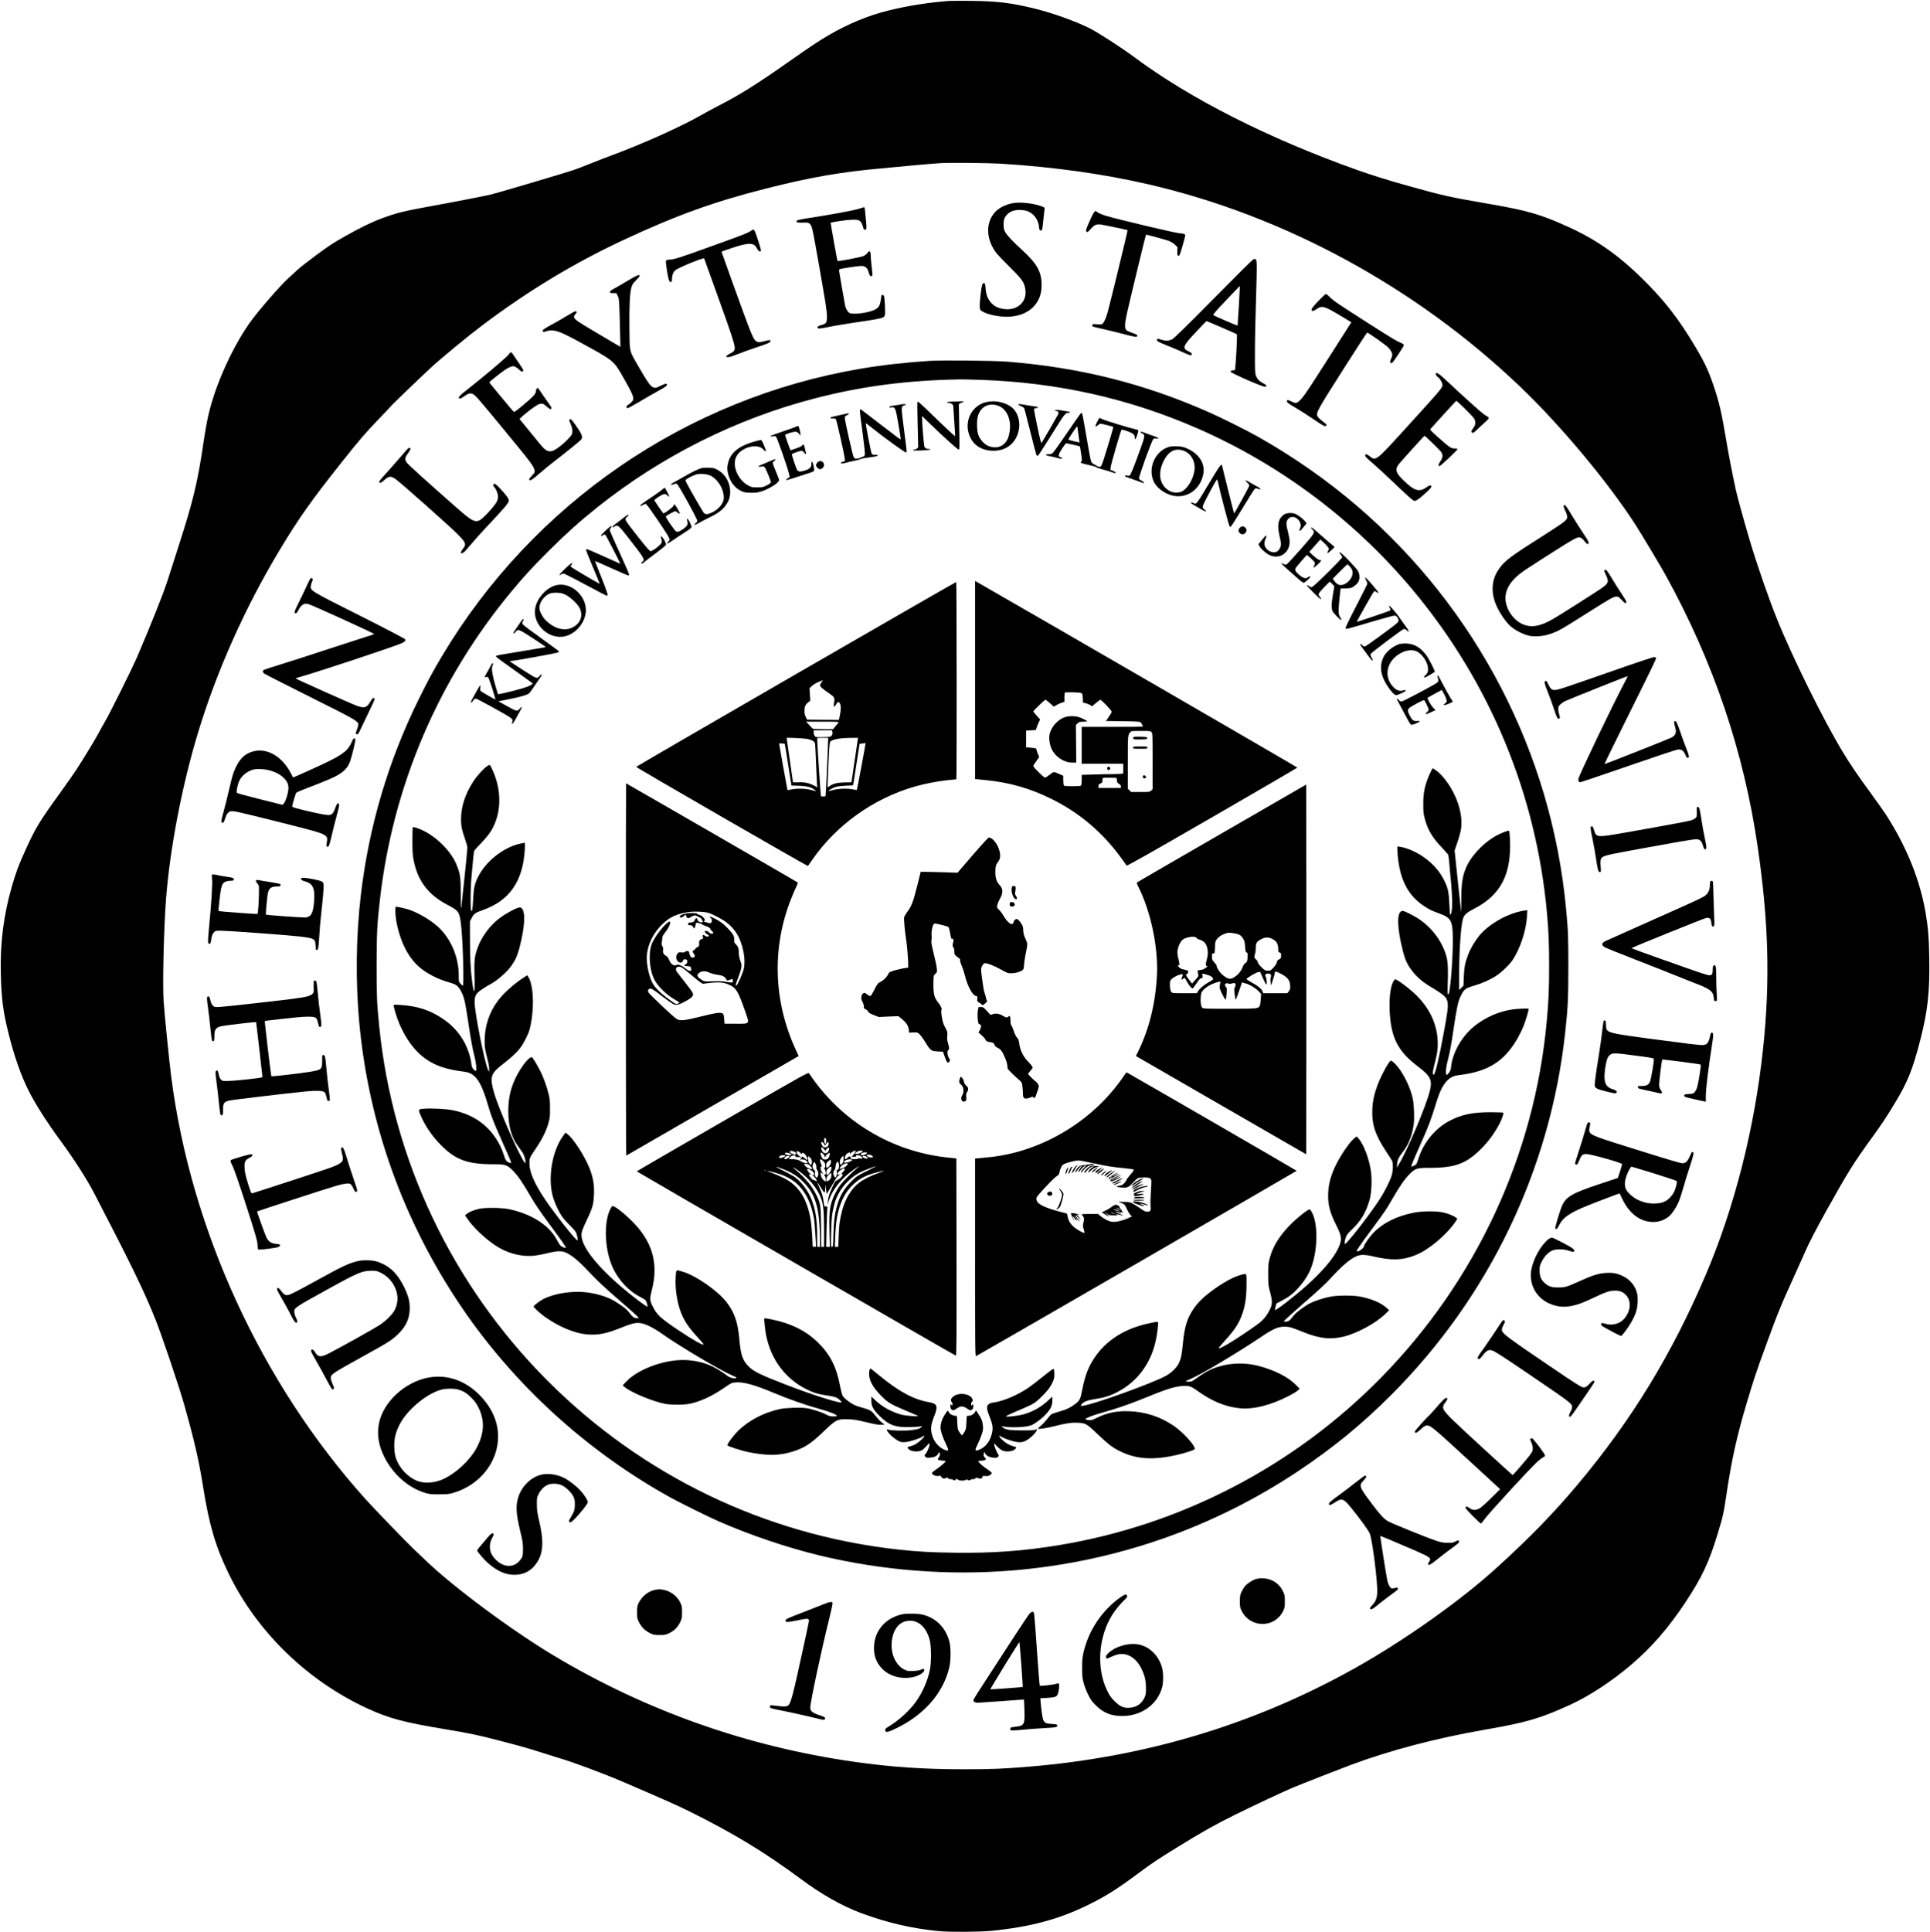 <?xml version="1.0" standalone="no"?>
<!DOCTYPE svg PUBLIC "-//W3C//DTD SVG 20010904//EN"
 "http://www.w3.org/TR/2001/REC-SVG-20010904/DTD/svg10.dtd">
<svg version="1.0" xmlns="http://www.w3.org/2000/svg"
 width="3349pt" height="3352pt" viewBox="0 0 3349 3352"
 preserveAspectRatio="xMidYMid meet">

<g transform="translate(0,3352) scale(0.1,-0.1)"
fill="#000000" stroke="none">
<path d="M16470 33504 c-349 -26 -708 -82 -1047 -165 -349 -85 -697 -228
-1043 -429 -178 -104 -297 -183 -716 -477 -544 -381 -821 -554 -1174 -736 -96
-49 -236 -125 -310 -167 -362 -208 -1034 -509 -1600 -718 -74 -27 -225 -86
-335 -130 -110 -44 -239 -94 -287 -110 -127 -45 -1321 -398 -1441 -427 -120
-28 -675 -136 -1032 -200 -470 -85 -603 -118 -852 -210 -191 -71 -382 -164
-668 -326 -188 -107 -276 -164 -482 -318 -139 -103 -284 -216 -321 -252 -38
-35 -108 -99 -155 -142 -148 -133 -543 -589 -679 -784 -281 -401 -549 -979
-682 -1473 -42 -154 -75 -328 -117 -610 -100 -675 -174 -986 -421 -1755 -94
-291 -183 -572 -200 -623 -66 -211 -295 -785 -526 -1322 -88 -206 -471 -976
-565 -1137 -41 -71 -91 -159 -110 -198 -39 -76 -261 -442 -380 -625 -41 -63
-171 -248 -288 -410 -357 -494 -426 -609 -594 -980 -125 -276 -167 -388 -241
-645 -142 -496 -203 -976 -190 -1505 10 -436 40 -664 137 -1050 94 -379 217
-727 346 -983 115 -229 324 -557 553 -867 229 -311 452 -658 580 -903 630
-1211 875 -1715 1063 -2187 122 -305 413 -1170 507 -1502 178 -634 250 -948
325 -1418 106 -663 217 -1040 450 -1515 493 -1005 1363 -1847 2400 -2324 374
-172 632 -241 1325 -356 472 -79 577 -101 1000 -211 386 -101 477 -127 715
-204 99 -32 223 -71 275 -86 237 -68 789 -273 1150 -429 765 -330 912 -395
1135 -506 754 -374 1301 -706 1925 -1169 358 -266 713 -466 1040 -588 460
-170 880 -268 1355 -314 191 -18 711 -15 915 6 670 68 1157 198 1655 441 310
151 502 271 864 539 295 218 329 240 711 476 409 253 639 383 981 552 294 146
868 416 1014 476 141 59 832 329 1000 392 691 257 1483 465 2343 615 715 124
949 193 1473 432 323 147 728 413 1054 692 356 304 649 641 940 1081 287 434
410 696 556 1175 103 341 104 343 165 749 86 568 179 986 344 1536 122 409
158 517 330 990 210 576 259 696 505 1235 70 154 150 332 177 395 62 145 200
412 380 734 369 660 459 805 757 1216 199 274 272 385 432 650 212 353 299
571 423 1050 139 538 173 847 163 1465 -6 346 -19 505 -62 763 -96 563 -317
1120 -666 1673 -36 58 -164 240 -284 405 -251 344 -352 493 -492 724 -330 545
-879 1655 -1135 2295 -160 398 -348 943 -477 1375 -99 335 -216 758 -241 875
-63 294 -124 610 -165 853 -80 483 -124 671 -224 963 -96 280 -168 427 -374
764 -237 387 -451 664 -740 961 -470 483 -867 772 -1389 1011 -499 228 -718
291 -1460 418 -598 103 -743 135 -1303 292 -360 100 -640 187 -914 284 -1539
547 -2900 1236 -3876 1963 -207 154 -615 418 -762 493 -247 124 -654 270 -976
348 -394 96 -647 126 -1087 130 -179 1 -350 1 -380 -1z m905 -2824 c908 -56
1769 -177 2546 -356 2367 -545 4654 -1789 6458 -3513 705 -673 1536 -1669
2008 -2406 110 -172 438 -721 520 -870 827 -1503 1350 -3045 1592 -4698 191
-1298 219 -2338 95 -3507 -146 -1380 -496 -2759 -999 -3935 -589 -1378 -1285
-2516 -2218 -3628 -418 -498 -821 -913 -1407 -1446 -630 -574 -1631 -1281
-2490 -1758 -1731 -963 -3603 -1525 -5630 -1692 -443 -37 -649 -45 -1130 -45
-695 0 -1253 38 -1900 130 -1855 264 -3613 886 -5210 1842 -738 442 -1749
1193 -2230 1657 -74 72 -166 159 -205 195 -94 86 -689 703 -835 865 -1807
2013 -3030 4673 -3370 7330 -35 277 -115 1070 -131 1303 -20 286 3 1260 41
1767 67 881 280 1989 559 2905 324 1065 811 2155 1406 3146 334 556 558 874
1079 1529 317 399 409 506 651 758 116 120 215 225 220 234 9 14 492 478 675
648 174 162 648 553 905 746 788 593 1577 1070 2425 1467 920 431 1586 672
2495 902 768 195 1300 287 2010 350 127 11 372 34 545 51 173 17 385 34 470
39 190 10 823 4 1055 -10z"/>
<path d="M17602 30000 c-134 -18 -269 -83 -339 -163 -167 -191 -153 -477 34
-717 20 -25 122 -130 227 -235 210 -208 245 -256 266 -373 19 -107 -7 -198
-75 -267 -73 -72 -183 -104 -301 -85 -97 16 -156 44 -212 104 -61 65 -92 142
-100 256 -6 77 -9 85 -29 88 -28 4 -38 -29 -58 -203 -20 -178 -20 -248 3 -267
55 -49 193 -91 352 -108 270 -29 506 62 620 240 59 92 83 181 84 305 1 225
-79 370 -331 601 -176 162 -266 257 -299 316 -25 46 -29 63 -29 133 0 63 5 89
22 122 50 93 150 139 284 130 44 -3 96 -13 121 -25 103 -45 176 -149 187 -265
5 -53 9 -62 27 -65 28 -4 32 8 44 146 6 64 15 143 20 175 5 32 7 64 3 72 -6
17 -109 50 -216 70 -101 18 -231 25 -305 15z"/>
<path d="M14905 29899 c-81 -27 -480 -102 -848 -158 -190 -29 -237 -41 -237
-61 0 -19 28 -25 115 -22 95 3 108 -2 137 -48 22 -35 36 -100 138 -680 119
-673 140 -809 140 -905 0 -101 -11 -119 -88 -141 -66 -19 -83 -30 -75 -50 8
-20 43 -18 199 15 76 17 279 50 450 76 483 71 507 77 520 132 8 32 -3 276 -14
318 -6 20 -15 30 -28 30 -16 0 -20 -11 -29 -80 -13 -104 -36 -142 -106 -178
-110 -56 -387 -90 -442 -54 -27 18 -59 71 -70 117 -11 47 -107 602 -107 620 0
23 1 24 204 55 101 16 185 24 207 20 54 -9 86 -44 105 -114 15 -52 21 -61 41
-61 28 0 28 2 8 170 -8 69 -15 148 -15 177 0 90 -21 108 -61 52 -12 -17 -41
-40 -64 -50 -47 -21 -441 -96 -451 -86 -7 7 -124 660 -119 665 2 2 72 14 157
28 178 27 296 31 337 9 29 -15 57 -61 67 -114 9 -42 30 -59 50 -39 13 13 13
31 0 164 -9 82 -17 164 -18 183 -2 19 -7 35 -13 36 -5 1 -46 -10 -90 -26z"/>
<path d="M18987 29842 c-18 -20 -87 -166 -124 -261 -22 -58 -23 -66 -8 -80 14
-14 20 -10 70 46 64 72 101 88 178 78 57 -8 458 -92 463 -98 5 -5 -308 -1291
-346 -1424 -37 -129 -74 -201 -107 -209 -13 -4 -53 -3 -88 1 -55 6 -66 4 -71
-10 -4 -9 -2 -21 3 -26 5 -5 81 -25 169 -44 87 -19 247 -58 354 -86 223 -59
255 -63 255 -34 0 16 -16 25 -79 47 -43 15 -89 34 -101 42 -44 29 -44 96 0
301 29 137 325 1359 330 1364 6 5 331 -84 399 -109 35 -13 76 -39 103 -65 l45
-43 -3 -66 c-4 -73 10 -102 35 -76 12 12 72 213 100 331 8 37 -7 45 -98 53
-82 6 -1071 241 -1268 300 -59 18 -125 45 -146 59 -45 32 -45 32 -65 9z"/>
<path d="M13020 29509 c-57 -37 -103 -54 -687 -265 -538 -194 -634 -225 -712
-228 -36 -1 -57 -7 -64 -17 -13 -21 36 -321 57 -354 22 -33 46 -22 46 21 0 78
20 132 63 169 49 42 489 222 496 202 2 -7 107 -298 233 -647 235 -649 298
-843 298 -909 0 -45 -19 -65 -93 -101 -29 -14 -52 -32 -52 -40 0 -30 55 -20
201 38 82 33 221 83 309 112 215 71 255 88 255 111 0 25 -16 24 -118 -2 -79
-21 -85 -21 -118 -5 -61 28 -78 71 -415 1003 -109 303 -199 554 -199 557 0 2
84 32 187 66 289 96 375 94 428 -9 24 -49 54 -67 70 -41 7 11 -90 314 -111
348 -18 27 -19 27 -74 -9z"/>
<path d="M21740 29015 c-14 -7 -325 -316 -691 -687 -483 -488 -678 -679 -711
-695 -56 -28 -116 -29 -191 -4 -50 18 -57 18 -69 4 -20 -24 14 -44 185 -112
84 -33 205 -84 270 -115 119 -55 147 -60 147 -26 0 13 -18 27 -55 44 -118 54
-102 94 135 344 94 100 173 182 175 182 8 0 521 -222 527 -228 11 -11 -21
-604 -34 -619 -6 -8 -19 -11 -30 -7 -21 6 -51 -13 -42 -27 17 -28 554 -262
591 -257 44 5 37 25 -16 52 -77 39 -117 80 -138 139 -16 47 -18 89 -17 412 0
198 9 614 19 924 18 589 17 667 -6 682 -18 11 -19 11 -49 -6z m-243 -800 c-11
-187 -21 -341 -22 -343 -5 -5 -409 169 -422 181 -9 9 45 72 224 260 129 136
236 247 238 245 1 -2 -7 -156 -18 -343z"/>
<path d="M10904 28657 c-84 -51 -190 -112 -235 -137 -62 -33 -84 -50 -84 -65
0 -18 7 -20 55 -20 l55 0 24 -48 c22 -45 24 -63 32 -305 4 -141 10 -329 11
-418 l4 -161 -86 50 c-580 342 -645 381 -692 425 -35 32 -35 58 -2 93 27 28
25 49 -3 49 -9 0 -82 -40 -162 -89 -80 -49 -195 -115 -255 -146 -127 -68 -160
-94 -147 -114 8 -13 17 -12 61 2 123 40 214 11 552 -173 638 -348 612 -326
797 -652 179 -316 189 -350 122 -411 -22 -19 -49 -40 -60 -47 -28 -15 -28 -50
0 -50 12 0 103 49 203 109 99 60 245 144 324 187 145 79 173 102 148 123 -10
9 -33 2 -97 -29 -94 -45 -98 -46 -145 -24 -42 20 -103 110 -249 364 -161 280
-149 229 -153 663 -4 392 7 605 35 702 14 50 27 70 80 122 35 35 63 70 63 78
0 31 -48 11 -196 -78z"/>
<path d="M22919 28343 c-121 -125 -159 -171 -159 -193 0 -34 24 -33 79 4 103
70 134 62 423 -112 l187 -113 -78 -122 c-43 -67 -198 -311 -346 -542 -330
-517 -396 -616 -461 -682 -59 -62 -80 -66 -154 -28 -59 30 -80 32 -80 5 0 -22
37 -49 185 -135 55 -32 168 -104 250 -160 187 -127 224 -148 242 -133 7 6 13
14 13 19 0 4 -33 33 -74 63 -42 32 -79 69 -86 86 -26 62 -3 103 503 897 194
304 356 553 360 553 19 0 316 -209 364 -257 61 -62 84 -118 65 -164 -7 -16
-17 -42 -24 -59 -14 -34 -1 -57 26 -47 20 8 206 287 206 310 0 12 -16 24 -47
37 -82 34 -136 66 -563 338 -529 338 -614 395 -676 459 -28 29 -58 53 -65 53
-8 0 -48 -35 -90 -77z"/>
<path d="M8820 27363 c-33 -45 -430 -380 -664 -563 -192 -150 -219 -179 -180
-194 9 -4 37 10 71 34 78 56 113 66 158 44 44 -20 97 -81 536 -614 475 -576
524 -641 536 -713 5 -31 0 -40 -46 -88 -56 -59 -63 -79 -27 -79 17 0 66 36
156 115 73 63 186 156 253 207 241 186 467 370 477 388 14 27 12 56 -6 93 -33
68 -159 247 -177 253 -34 11 -36 -17 -5 -83 33 -70 40 -142 18 -184 -21 -38
-109 -127 -189 -191 -164 -131 -224 -131 -339 2 -32 38 -347 422 -374 457 -12
15 266 235 327 258 58 23 86 15 146 -42 48 -45 79 -52 79 -18 0 8 -31 57 -69
107 -37 51 -89 126 -115 166 -26 39 -50 72 -54 72 -18 0 -32 -26 -32 -57 0
-44 -51 -99 -234 -251 -100 -84 -142 -113 -152 -106 -11 8 -405 482 -420 505
-6 10 10 25 163 145 133 105 218 149 264 139 18 -4 54 -28 80 -52 49 -46 79
-52 79 -15 0 9 -31 60 -68 112 -37 52 -78 113 -91 135 -23 38 -48 65 -60 65
-3 0 -22 -22 -41 -47z"/>
<path d="M16140 27260 c-406 -25 -834 -73 -1204 -136 -3027 -513 -5688 -2340
-7268 -4989 -152 -254 -241 -420 -392 -725 -538 -1086 -875 -2222 -1016 -3429
-83 -709 -92 -1490 -25 -2211 164 -1758 765 -3433 1763 -4910 920 -1363 2195
-2525 3647 -3325 177 -97 637 -324 820 -405 536 -236 1193 -458 1755 -594
1089 -263 2244 -353 3355 -260 1783 148 3472 736 4955 1725 604 403 1102 811
1610 1319 1698 1698 2760 3908 3019 6280 48 434 55 592 56 1145 0 524 -4 633
-41 1020 -254 2695 -1554 5199 -3622 6974 -522 448 -1111 860 -1727 1207 -194
109 -644 334 -855 426 -1127 497 -2226 772 -3490 874 -228 18 -1110 27 -1340
14z m880 -330 c1337 -46 2572 -323 3765 -845 1434 -627 2725 -1596 3731 -2801
1339 -1603 2145 -3549 2329 -5619 28 -316 36 -529 36 -905 0 -397 -9 -608 -42
-965 -212 -2310 -1224 -4489 -2864 -6164 -1510 -1542 -3474 -2565 -5595 -2916
-627 -103 -1151 -141 -1825 -132 -412 6 -642 19 -985 57 -2295 256 -4421 1280
-6061 2919 -1661 1661 -2695 3834 -2928 6151 -41 407 -46 515 -46 1055 1 553
9 725 56 1135 224 1984 1013 3832 2289 5365 221 266 358 414 644 700 300 299
533 508 837 751 1115 890 2416 1541 3783 1894 818 211 1592 312 2511 328 44 1
208 -3 365 -8z"/>
<path d="M16513 26553 c-46 -2 -83 -8 -83 -13 0 -6 16 -10 35 -10 35 0 74 -27
76 -52 0 -7 8 -128 18 -268 10 -140 16 -257 15 -259 -3 -4 -264 241 -485 457
-80 78 -151 142 -156 142 -6 0 -13 -6 -15 -12 -2 -7 1 -186 6 -397 l9 -384
-23 -19 c-12 -10 -33 -18 -46 -18 -13 0 -24 -5 -24 -11 0 -13 290 -2 304 12 6
5 -3 9 -23 9 -42 0 -70 15 -81 45 -9 23 -40 404 -40 488 l0 40 143 -139 c218
-213 475 -444 493 -444 15 0 16 32 9 394 l-7 393 23 17 c13 9 31 16 41 16 10
0 18 5 18 10 0 10 -24 10 -207 3z"/>
<path d="M17120 26546 c-234 -50 -377 -291 -315 -529 52 -201 212 -317 436
-317 234 0 404 147 441 382 21 139 -26 287 -116 364 -109 93 -290 134 -446
100z m204 -66 c171 -65 248 -300 175 -537 -48 -155 -187 -221 -343 -162 -70
26 -145 105 -177 187 -31 77 -34 269 -6 349 55 156 194 221 351 163z"/>
<path d="M15625 26503 c-11 -3 -58 -11 -104 -17 -56 -7 -86 -16 -89 -25 -4
-11 3 -13 33 -8 68 11 75 -4 123 -284 23 -135 42 -253 42 -263 0 -13 -21 -1
-82 46 -46 36 -159 122 -253 193 -93 71 -211 162 -262 202 -51 40 -97 73 -102
73 -17 0 -14 -28 35 -392 25 -187 44 -358 42 -381 -3 -38 -6 -42 -38 -51 -19
-5 -37 -13 -40 -17 -8 -11 -84 -20 -96 -12 -6 5 -16 18 -23 30 -17 32 -151
627 -151 669 0 31 5 37 35 50 39 16 48 39 13 32 -81 -17 -275 -60 -285 -64
-24 -7 -13 -25 15 -24 50 4 59 0 71 -26 16 -36 140 -587 148 -655 l6 -57 -37
-13 c-75 -27 -26 -40 60 -15 27 8 87 22 134 31 47 10 96 23 110 30 22 11 86
22 244 43 54 8 80 35 30 32 -52 -4 -63 0 -79 23 -12 19 -108 517 -100 525 1 1
49 -35 106 -81 203 -163 569 -428 587 -425 21 4 24 -31 -33 408 -50 386 -50
395 5 406 16 4 30 10 30 15 0 9 -61 10 -95 2z"/>
<path d="M17670 26501 c0 -4 20 -16 45 -26 25 -9 50 -26 56 -37 6 -11 55 -198
109 -415 53 -217 103 -400 109 -406 8 -8 16 -6 30 8 16 17 165 250 374 585 71
114 106 150 147 150 52 0 32 18 -27 25 -32 4 -76 11 -98 16 -55 12 -118 11
-110 -1 3 -5 14 -10 24 -10 32 0 46 -26 32 -58 -12 -26 -263 -459 -286 -494
-9 -14 -24 40 -74 277 -35 161 -61 301 -58 309 4 10 18 16 37 16 32 0 41 16
13 24 -10 2 -43 7 -73 11 -30 3 -90 13 -134 21 -90 16 -116 17 -116 5z"/>
<path d="M18744 26338 c-12 -13 -114 -160 -228 -328 -115 -168 -222 -320 -239
-337 -27 -28 -38 -33 -79 -33 -26 0 -48 -4 -48 -9 0 -11 13 -15 95 -31 33 -6
82 -18 109 -26 27 -8 56 -14 64 -14 22 0 8 24 -19 30 -43 10 -35 46 30 148 33
50 65 92 71 92 16 0 233 -49 238 -54 2 -2 12 -60 22 -128 17 -113 17 -124 2
-136 -25 -19 -6 -28 128 -58 69 -15 130 -33 135 -39 6 -7 46 -22 91 -34 45
-12 114 -32 154 -46 83 -28 90 -29 90 -15 0 6 -21 20 -46 31 l-47 19 6 48 c6
52 174 632 187 646 12 12 166 -42 200 -71 23 -19 30 -33 30 -59 0 -52 16 -40
39 29 33 102 34 98 -34 112 -102 22 -538 155 -577 178 -21 11 -39 19 -41 16
-17 -20 -67 -120 -67 -133 0 -22 7 -20 42 9 16 14 37 25 45 25 16 0 215 -50
221 -55 7 -6 -179 -617 -199 -657 -19 -37 -23 -40 -52 -34 -17 3 -33 10 -37
15 -3 5 -22 16 -42 24 -22 9 -43 28 -53 48 -10 19 -44 198 -82 428 -36 218
-71 402 -77 409 -10 10 -16 8 -32 -10z m-35 -323 c7 -55 15 -116 18 -136 l5
-36 -98 22 c-55 12 -98 26 -96 31 10 28 148 232 153 226 4 -4 12 -52 18 -107z"/>
<path d="M13815 26118 c-11 -7 -117 -44 -235 -84 -118 -39 -213 -76 -210 -80
5 -10 16 -10 55 0 17 4 30 1 43 -12 18 -18 187 -498 219 -625 l18 -69 -23 -18
c-12 -10 -28 -20 -35 -23 -6 -2 -8 -8 -4 -13 5 -5 49 6 100 23 51 18 153 51
227 74 74 22 141 46 148 52 10 8 12 23 8 52 -17 107 -46 156 -46 76 0 -55 -28
-85 -102 -110 -81 -28 -122 -27 -142 1 -20 27 -99 264 -94 279 4 11 140 59
170 59 9 0 28 -14 42 -32 14 -18 28 -30 31 -26 7 6 -29 156 -40 166 -4 4 -12
0 -18 -9 -7 -9 -23 -21 -36 -28 -25 -14 -159 -61 -172 -61 -7 0 -94 244 -94
265 0 13 131 54 175 55 28 0 41 -7 62 -32 l27 -33 1 26 c0 14 -4 39 -9 55 -5
16 -12 41 -15 57 -7 29 -20 33 -51 15z"/>
<path d="M19790 26021 c0 -5 14 -14 30 -21 52 -21 49 -44 -30 -263 -121 -337
-170 -456 -190 -467 -12 -6 -28 -7 -43 -1 -24 9 -37 6 -37 -10 0 -4 37 -20 83
-35 45 -15 115 -40 155 -55 40 -16 77 -29 82 -29 23 0 7 21 -30 40 -23 12 -43
27 -46 35 -10 24 219 658 248 687 12 12 26 15 52 11 61 -10 41 14 -31 38 -38
12 -101 35 -141 50 -75 30 -102 35 -102 20z"/>
<path d="M13107 25865 c-280 -78 -425 -191 -471 -370 -20 -74 -20 -125 -1
-199 35 -135 115 -240 222 -292 49 -24 73 -29 158 -32 71 -3 119 1 165 13 139
35 340 157 340 206 0 10 -25 77 -55 147 -30 71 -55 137 -55 147 0 11 12 29 28
41 49 39 16 36 -84 -9 -55 -24 -120 -52 -146 -62 -63 -23 -62 -39 1 -30 45 6
51 4 64 -17 29 -44 108 -239 105 -256 -2 -10 -33 -32 -73 -52 -65 -33 -76 -35
-165 -35 -89 0 -99 2 -158 34 -182 99 -284 350 -204 502 84 161 365 235 467
123 56 -61 59 -43 10 76 -19 47 -40 86 -47 87 -7 1 -52 -9 -101 -22z"/>
<path d="M20271 25764 c-226 -79 -348 -349 -261 -577 44 -115 178 -223 326
-262 244 -63 479 89 540 351 20 89 12 160 -27 242 -53 110 -175 204 -318 246
-69 20 -202 20 -260 0z m273 -65 c109 -40 186 -159 186 -288 0 -155 -106 -356
-221 -417 -50 -27 -152 -25 -206 4 -179 94 -223 302 -112 524 86 173 205 233
353 177z"/>
<path d="M14181 25494 c-12 -15 -21 -35 -21 -46 0 -24 44 -68 68 -68 32 0 72
38 72 69 0 69 -77 98 -119 45z"/>
<path d="M21000 25168 c-253 -422 -235 -399 -295 -374 -53 23 -51 0 2 -30 27
-15 85 -50 131 -77 87 -51 122 -56 63 -8 -30 25 -33 32 -28 64 7 42 238 471
247 460 4 -5 15 -46 25 -93 22 -106 171 -677 185 -707 5 -13 16 -23 23 -23 7
0 99 143 205 318 105 175 200 327 212 337 18 16 25 17 54 7 39 -15 46 -15 46
-2 0 5 -15 17 -32 26 -18 9 -75 41 -126 71 -51 31 -96 53 -99 49 -4 -3 10 -22
31 -41 30 -27 36 -39 31 -57 -9 -30 -256 -480 -261 -475 -4 4 -201 788 -206
819 -8 59 -35 25 -208 -264z"/>
<path d="M12177 25400 c-56 -14 -166 -67 -302 -146 -66 -38 -146 -83 -178 -99
-31 -17 -55 -34 -53 -40 4 -11 8 -11 54 7 23 9 37 10 49 2 31 -19 353 -604
353 -639 0 -11 -12 -29 -27 -41 -50 -40 -15 -38 54 3 37 22 120 65 183 96 143
68 228 131 284 211 57 80 76 138 76 235 0 167 -88 313 -232 387 -43 23 -69 28
-138 30 -47 2 -102 -1 -123 -6z m155 -133 c116 -57 219 -216 226 -350 4 -57 0
-75 -22 -122 -32 -64 -96 -123 -179 -165 -73 -36 -116 -39 -144 -7 -19 20
-249 420 -301 523 -20 39 -20 43 -4 57 22 20 117 67 167 84 66 22 192 12 257
-20z"/>
<path d="M11495 25029 c-16 -16 -110 -82 -207 -147 -98 -64 -178 -123 -178
-130 0 -8 3 -12 8 -10 4 2 25 12 46 22 l39 18 28 -29 c32 -33 295 -417 351
-513 21 -36 38 -71 38 -79 0 -8 -12 -28 -27 -43 -45 -47 -5 -33 84 30 45 31
136 92 203 134 90 58 120 82 120 98 0 11 -14 47 -30 80 -33 66 -57 81 -45 28
15 -62 9 -81 -35 -119 -64 -55 -127 -84 -154 -71 -27 12 -190 248 -181 262 11
18 141 90 162 90 11 0 28 -9 38 -20 10 -11 25 -20 32 -20 17 0 19 -5 -32 87
-39 71 -65 92 -65 53 0 -21 -164 -145 -180 -135 -7 4 -132 185 -154 222 -9 16
119 100 164 110 25 5 37 0 61 -23 22 -21 29 -24 29 -11 0 19 -69 147 -78 146
-4 -1 -20 -14 -37 -30z"/>
<path d="M22285 24597 c-23 -13 -52 -42 -70 -71 -43 -71 -46 -155 -9 -320 25
-111 26 -129 15 -167 -7 -23 -26 -55 -41 -71 -77 -77 -240 7 -240 124 0 21 9
57 20 79 19 37 19 66 1 54 -5 -2 -35 -37 -67 -76 l-58 -71 19 -35 c25 -46 106
-118 170 -151 73 -37 163 -37 228 1 90 53 136 152 123 265 -4 31 -18 101 -32
156 -32 120 -28 166 14 209 94 93 261 -54 198 -175 -13 -25 -12 -38 4 -38 3 0
30 30 59 66 l53 65 -27 35 c-32 42 -118 108 -168 129 -55 23 -144 19 -192 -8z"/>
<path d="M10814 24533 c-39 -32 -97 -76 -127 -98 -31 -22 -57 -46 -57 -52 0
-17 6 -16 35 3 53 35 67 24 243 -201 269 -344 289 -378 242 -407 -19 -12 -28
-38 -12 -38 4 0 30 19 57 41 28 23 119 93 203 155 84 63 156 122 159 131 10
26 -68 160 -87 148 -4 -3 -2 -23 6 -45 9 -26 11 -47 5 -63 -12 -31 -95 -104
-148 -130 l-43 -21 -27 21 c-31 23 -350 425 -389 491 -25 40 -25 44 -10 67 9
14 20 25 25 25 5 0 11 7 15 15 11 29 -20 14 -90 -42z"/>
<path d="M10516 24323 c-46 -43 -84 -84 -85 -90 -1 -17 5 -16 34 3 21 14 28
14 41 3 13 -11 265 -499 257 -499 -2 0 -132 58 -290 129 -158 72 -290 128
-295 125 -4 -3 -8 -11 -8 -18 0 -7 50 -132 111 -277 146 -348 133 -312 106
-298 -68 35 -438 254 -463 274 -28 22 -28 24 -11 42 20 22 22 33 6 33 -16 0
-209 -183 -209 -199 0 -11 5 -10 25 3 13 9 34 16 45 16 12 0 184 -88 383 -195
199 -107 366 -194 372 -192 20 8 2 67 -104 332 -60 149 -107 271 -106 272 1 2
125 -53 276 -121 151 -68 283 -126 294 -128 11 -2 21 3 22 12 2 9 -55 143
-127 298 -136 297 -210 465 -210 480 0 5 9 21 20 35 13 16 16 28 10 32 -6 3
-48 -29 -94 -72z"/>
<path d="M21515 24365 c-31 -30 -32 -65 -2 -93 30 -28 68 -28 95 1 28 30 28
68 -1 95 -30 29 -62 28 -92 -3z"/>
<path d="M22750 24362 c0 -5 11 -19 25 -32 48 -46 42 -57 -198 -330 -123 -140
-235 -261 -249 -269 -22 -11 -29 -11 -51 4 -15 9 -32 15 -38 13 -7 -2 26 -38
73 -79 47 -41 131 -116 187 -166 55 -51 109 -93 120 -93 27 0 127 93 117 108
-5 9 -14 7 -33 -8 -45 -35 -82 -26 -161 38 -57 46 -77 84 -61 115 13 24 188
227 197 227 12 0 132 -113 137 -130 4 -11 -1 -33 -11 -50 -31 -52 -6 -45 60
16 58 54 76 83 47 76 -20 -4 -63 25 -129 85 l-63 58 96 108 96 108 57 -52 c31
-28 66 -65 76 -81 19 -29 19 -31 1 -64 -10 -19 -15 -37 -12 -40 7 -7 122 94
122 107 0 4 -18 21 -40 37 -22 16 -109 91 -193 166 -144 127 -172 148 -172
128z"/>
<path d="M23245 23941 c-3 -6 5 -25 19 -42 14 -17 26 -38 26 -47 1 -20 -469
-486 -512 -508 -29 -15 -32 -15 -59 5 -30 23 -39 25 -39 13 0 -17 229 -244
240 -237 7 4 2 17 -15 37 -14 16 -25 39 -25 50 0 13 38 59 97 120 l97 98 40
-39 40 -40 -23 -136 c-30 -176 -31 -262 -3 -307 26 -42 139 -154 148 -146 3 4
-6 27 -21 52 -24 40 -27 57 -27 127 1 44 9 145 18 225 l17 144 71 0 c39 0 87
5 107 10 46 13 118 75 135 117 21 49 17 119 -8 171 -28 55 -313 349 -323 333z
m172 -243 c42 -45 53 -70 53 -118 0 -99 -109 -210 -207 -210 -41 0 -83 30
-118 84 l-18 27 124 125 c68 68 126 124 129 124 4 0 20 -15 37 -32z"/>
<path d="M23705 23453 c16 -28 23 -54 19 -67 -3 -12 -91 -187 -196 -390 -134
-260 -187 -371 -179 -379 14 -14 23 -11 455 117 198 58 374 106 392 106 26 0
36 -7 53 -34 33 -53 28 -69 -41 -124 -126 -99 -474 -352 -506 -368 -33 -16
-35 -15 -63 12 -41 40 -48 21 -11 -29 18 -23 64 -86 103 -139 63 -88 89 -114
89 -90 0 4 -10 26 -22 49 -18 33 -20 47 -12 60 15 26 544 423 572 430 17 4 31
-2 52 -22 57 -55 39 -3 -34 92 -40 54 -82 112 -92 129 -27 46 -163 204 -175
204 -6 0 -9 -3 -7 -7 2 -5 10 -20 18 -36 8 -17 10 -31 4 -37 -10 -10 -575
-202 -580 -197 -5 5 274 499 293 518 19 20 19 20 47 -2 33 -26 46 -17 20 15
-182 224 -253 291 -199 189z"/>
<path d="M16920 21723 l0 -1719 178 -17 c413 -40 768 -141 1137 -322 493 -243
891 -579 1219 -1028 47 -65 90 -125 94 -133 6 -11 327 170 1485 838 812 469
1478 857 1479 861 2 6 -4473 2598 -5539 3208 l-53 30 0 -1718z m1840 -226 c23
-11 25 -19 28 -89 l3 -76 47 -12 c26 -6 62 -21 79 -32 l33 -20 67 56 c37 31
72 56 77 56 19 0 196 -187 196 -207 0 -11 -23 -51 -50 -90 l-50 -71 287 -4
c204 -2 294 -7 309 -15 17 -10 44 -59 44 -79 0 -2 -238 -4 -530 -4 l-530 0 0
-320 0 -320 360 0 360 0 0 -84 0 -83 -31 -7 c-17 -3 -88 -6 -158 -6 -69 0
-217 -3 -328 -7 l-203 -6 0 -87 c0 -53 -5 -91 -12 -98 -8 -8 -56 -12 -148 -12
-92 0 -140 4 -148 12 -7 7 -12 43 -12 90 l0 79 -63 28 c-106 48 -100 48 -171
-8 -35 -28 -72 -51 -82 -51 -23 0 -204 178 -204 201 0 9 23 46 50 82 28 36 50
70 50 76 0 5 -7 22 -15 38 -8 15 -20 47 -25 70 -10 41 -11 42 -63 47 -28 3
-68 7 -87 9 l-35 2 0 145 0 145 84 5 84 5 17 50 c10 28 27 69 38 92 l21 41
-59 65 c-33 36 -60 69 -60 74 0 15 196 203 211 203 8 -1 43 -27 79 -60 l65
-59 50 29 c27 15 69 34 93 41 l42 12 0 77 c0 42 3 80 7 83 12 13 257 7 283 -6z
m1220 -677 c19 -19 20 -33 20 -505 l0 -486 -25 -24 c-24 -24 -27 -25 -185 -25
l-162 0 -29 29 -29 29 0 457 c0 473 0 475 43 523 20 21 27 22 184 22 150 0
165 -2 183 -20z m-600 -838 c4 -35 11 -46 38 -62 22 -14 32 -27 32 -45 l0 -25
-195 0 -195 0 0 30 c0 25 6 33 35 47 31 15 35 21 35 53 0 20 3 40 7 44 4 3 59
5 122 4 l116 -3 5 -43z"/>
<path d="M18529 21090 c-141 -18 -290 -166 -318 -317 -13 -66 4 -177 38 -248
63 -136 214 -235 358 -235 l68 0 -3 325 -3 326 30 30 c27 27 35 29 101 29 39
0 69 3 66 8 -2 4 -37 24 -78 44 -80 40 -156 51 -259 38z"/>
<path d="M19214 20205 c-8 -21 2 -45 19 -45 8 0 20 7 27 15 10 12 10 18 0 30
-7 8 -19 15 -27 15 -7 0 -16 -7 -19 -15z"/>
<path d="M19663 20725 c-11 -30 12 -36 128 -33 106 3 114 4 114 23 0 19 -8 20
-118 23 -100 2 -118 0 -124 -13z"/>
<path d="M19660 20550 c0 -19 7 -20 125 -20 118 0 125 1 125 20 0 19 -7 20
-125 20 -118 0 -125 -1 -125 -20z"/>
<path d="M19837 20063 c-13 -12 -7 -41 10 -47 9 -4 23 0 31 8 13 12 13 18 2
30 -13 17 -32 21 -43 9z"/>
<path d="M13814 21826 c-1525 -881 -2773 -1605 -2774 -1610 -2 -12 2972 -1728
2980 -1719 4 5 36 51 72 103 418 606 1065 1069 1781 1274 170 49 395 93 569
111 81 8 150 15 153 15 8 0 6 3418 -2 3423 -5 2 -1255 -717 -2779 -1597z m441
-143 c-14 -21 -25 -45 -25 -54 0 -22 46 -62 154 -135 98 -67 104 -78 89 -168
-6 -34 -9 -63 -7 -65 6 -7 35 22 50 51 31 60 74 17 74 -74 0 -32 -7 -91 -17
-133 l-16 -75 -276 2 -276 3 -22 45 c-17 32 -23 62 -23 108 0 74 16 110 65
148 l36 27 -7 109 -7 108 41 39 c22 21 73 52 113 69 41 17 75 32 77 32 1 0 -9
-17 -23 -37z m293 -701 c-7 -10 -31 -39 -53 -65 l-39 -47 -171 0 c-93 0 -175
4 -180 8 -6 4 -35 33 -64 65 l-54 57 287 0 c275 0 287 -1 274 -18z m-103 -163
c5 -23 2 -38 -12 -58 -20 -25 -23 -26 -149 -29 -122 -3 -130 -2 -146 19 -10
12 -18 38 -18 60 l0 39 159 0 159 0 7 -31z m-420 -122 c84 -24 113 -43 119
-80 3 -17 10 -162 16 -322 6 -159 13 -322 16 -362 l6 -72 -54 29 c-85 46 -168
63 -275 58 -51 -3 -93 -1 -93 3 0 5 -25 178 -55 384 -30 207 -55 379 -55 382
0 11 326 -6 375 -20z m345 -9 c-3 -174 -39 -968 -44 -976 -9 -14 -72 -16 -81
-2 -5 8 -64 913 -65 988 0 21 3 22 95 22 l95 0 0 -32z m514 0 c-3 -18 -29
-192 -57 -387 l-52 -353 -120 -2 c-126 -2 -201 -21 -267 -68 -27 -18 -28 -18
-28 -1 0 10 7 185 16 388 13 297 19 373 31 387 36 41 165 65 355 67 l127 1 -5
-32z m-1266 -73 c2 -2 28 -165 59 -363 l57 -360 130 -4 c142 -5 219 -26 274
-73 l27 -24 -75 21 c-104 28 -255 34 -349 14 -41 -9 -75 -15 -76 -13 -3 4
-145 791 -145 803 0 8 16 10 48 6 26 -2 48 -6 50 -7z m1402 8 c0 -19 -147
-803 -151 -807 -2 -2 -38 3 -79 11 -95 19 -249 12 -345 -16 -38 -11 -71 -18
-73 -17 -1 2 15 15 36 29 69 45 128 60 267 66 l129 6 56 360 56 360 45 6 c24
3 47 7 52 7 4 1 7 -1 7 -5z"/>
<path d="M9619 23358 c-159 -56 -300 -222 -331 -387 -49 -261 194 -520 465
-498 193 16 377 199 409 404 46 297 -269 577 -543 481z m196 -157 c82 -41 200
-150 239 -221 57 -105 39 -219 -46 -296 -147 -132 -362 -101 -540 77 -56 56
-108 157 -108 210 0 64 30 130 85 185 66 67 116 84 222 81 68 -3 92 -9 148
-36z"/>
<path d="M9035 22732 c-16 -26 -51 -77 -77 -113 -26 -37 -48 -72 -48 -78 0
-20 16 -12 38 19 38 51 59 44 288 -106 115 -75 215 -142 223 -149 11 -11 6
-15 -35 -20 -27 -4 -150 -25 -274 -47 -124 -21 -294 -50 -379 -63 -85 -13
-158 -28 -163 -33 -12 -12 12 -31 312 -244 151 -108 286 -205 300 -217 l25
-21 -25 -20 c-42 -33 -234 -91 -492 -148 -80 -18 -88 -18 -92 -3 -96 317 -116
435 -87 490 9 16 10 26 3 33 -7 7 -20 -9 -41 -49 -16 -33 -46 -86 -65 -119
-20 -32 -36 -63 -36 -67 0 -5 13 -6 29 -2 26 6 30 3 49 -42 21 -49 114 -345
109 -349 -4 -4 -231 127 -250 144 -15 13 -17 25 -12 62 6 40 5 43 -9 30 -8 -8
-37 -55 -64 -105 -28 -49 -60 -109 -73 -132 -23 -40 -18 -78 5 -39 19 33 45
56 64 56 19 0 492 -259 582 -319 56 -37 62 -50 46 -100 -6 -17 -5 -22 5 -19 8
2 34 42 60 89 25 46 60 109 77 141 37 64 30 84 -11 32 -42 -52 -45 -51 -261
69 l-108 60 191 38 c199 40 298 69 337 97 13 9 47 53 75 97 29 44 74 110 100
146 47 64 58 89 41 89 -5 0 -18 -13 -30 -30 -26 -35 -48 -37 -101 -10 -45 23
-427 270 -417 270 57 0 827 139 844 152 6 6 12 14 12 18 0 3 -138 105 -306
225 -168 120 -313 229 -321 242 -14 21 -14 28 -2 51 7 15 15 30 17 35 2 4 -2
7 -10 7 -7 0 -26 -21 -43 -48z"/>
<path d="M24296 22350 c-113 -29 -247 -136 -292 -234 -72 -158 -48 -319 77
-506 61 -90 118 -150 145 -150 30 0 164 62 164 76 0 17 -5 17 -50 4 -54 -15
-107 4 -161 59 -183 189 -114 472 145 600 81 39 163 50 232 31 99 -28 211
-174 222 -290 6 -67 -2 -94 -44 -135 -55 -55 -20 -53 76 5 46 28 85 52 87 54
9 8 -98 220 -140 279 -99 138 -209 206 -345 213 -42 2 -94 -1 -116 -6z"/>
<path d="M24945 21778 c20 -63 18 -85 -12 -105 -61 -43 -570 -313 -602 -319
-30 -6 -37 -3 -57 22 -26 32 -46 25 -24 -9 7 -12 58 -107 113 -212 54 -104
105 -195 114 -202 16 -13 44 -7 117 26 57 25 53 40 -9 33 -56 -6 -83 15 -126
100 -35 69 -36 98 -6 125 32 29 248 144 259 137 14 -9 78 -142 78 -164 0 -11
-11 -30 -25 -42 -25 -22 -32 -38 -16 -38 5 0 43 16 85 35 l76 35 -37 38 c-21
21 -54 69 -73 106 -34 65 -35 67 -15 79 11 7 68 38 127 70 l106 57 31 -53 c37
-64 59 -126 54 -149 -2 -9 -16 -24 -30 -33 -48 -32 -9 -36 60 -7 82 35 84 37
65 59 -18 20 -144 246 -202 361 -20 39 -41 72 -47 72 -7 0 -9 -8 -4 -22z"/>
<path d="M8444 20222 c-62 -46 -172 -168 -229 -256 -144 -221 -215 -441 -215
-660 0 -115 14 -184 70 -344 22 -62 40 -128 40 -145 1 -52 -104 -1057 -110
-1057 -3 0 -5 116 -5 258 0 285 -9 348 -76 508 -91 219 -327 460 -563 578 -96
47 -180 75 -193 63 -4 -4 -7 -107 -7 -230 0 -171 4 -245 18 -321 67 -368 249
-614 586 -791 210 -111 216 -120 245 -395 29 -285 48 -1010 26 -1010 -5 0 -23
16 -40 35 -31 35 -31 37 -31 144 0 290 -113 582 -305 789 -120 130 -351 277
-542 345 -59 22 -212 57 -244 57 -14 0 -11 -146 6 -238 60 -345 196 -624 386
-796 129 -118 336 -225 543 -282 119 -33 152 -60 208 -174 46 -91 63 -173 128
-610 31 -204 62 -377 86 -465 35 -133 49 -263 32 -281 -10 -9 -46 23 -63 56
-7 14 -16 54 -19 90 -10 85 -56 226 -106 325 -91 177 -219 319 -389 433 -225
151 -441 220 -738 238 -93 6 -113 4 -113 -7 0 -35 55 -213 95 -308 143 -339
342 -574 590 -698 134 -68 291 -112 491 -138 88 -11 129 -22 166 -42 121 -66
199 -211 299 -555 49 -172 100 -302 225 -580 104 -230 174 -395 174 -410 0
-13 -38 0 -72 24 -20 14 -33 40 -53 105 -15 48 -46 126 -70 173 -167 329 -443
535 -825 611 -111 22 -367 35 -492 25 -105 -9 -106 -10 -54 -128 75 -173 195
-348 340 -496 258 -265 470 -342 937 -340 186 1 220 -11 320 -111 86 -87 173
-214 312 -456 69 -119 161 -255 309 -455 234 -317 304 -417 295 -426 -10 -10
-73 16 -94 39 -11 12 -37 55 -58 94 -132 255 -434 450 -827 535 -134 28 -425
32 -529 6 -99 -25 -171 -55 -207 -85 l-33 -28 42 -60 c103 -149 302 -338 474
-454 169 -113 347 -175 536 -188 111 -7 208 5 389 49 166 40 246 41 320 3 120
-61 219 -146 445 -386 104 -110 250 -245 475 -439 179 -155 327 -288 329 -297
2 -13 -4 -15 -40 -10 -45 6 -65 22 -131 110 -43 55 -193 163 -304 218 -116 57
-276 101 -434 120 -246 28 -547 -19 -740 -116 -60 -30 -170 -114 -170 -129 0
-19 108 -119 194 -180 238 -170 512 -285 724 -305 189 -17 336 10 586 110 174
70 241 89 311 89 97 -1 247 -70 428 -199 285 -203 1022 -639 1212 -717 58 -24
75 -35 62 -40 -36 -13 -108 3 -151 35 -232 175 -411 247 -669 273 -364 36
-866 -135 -1092 -372 l-59 -63 39 -34 c101 -88 505 -254 699 -288 114 -19 311
-19 416 1 173 32 381 126 575 257 165 112 160 110 240 115 135 8 324 -44 654
-183 247 -104 566 -216 786 -276 245 -68 366 -126 273 -131 -67 -3 -102 4
-152 32 -72 41 -246 96 -345 111 -106 15 -359 6 -461 -16 -278 -61 -542 -199
-724 -380 -83 -83 -190 -228 -183 -249 5 -16 236 -91 356 -116 330 -67 546
-65 771 6 205 64 323 139 528 337 231 222 251 233 450 225 95 -4 153 -14 309
-52 146 -35 207 -46 253 -44 l61 3 -52 40 c-28 22 -76 74 -108 115 -64 85 -95
104 -231 140 -47 12 -108 33 -135 46 -82 41 -182 120 -204 162 -10 21 -31 99
-45 175 -63 330 -174 545 -387 752 -159 154 -334 257 -567 335 -121 40 -346
89 -358 77 -8 -8 13 -210 32 -301 84 -406 324 -732 673 -914 125 -66 220 -97
356 -117 170 -25 206 -38 259 -94 28 -29 28 -31 9 -31 -80 0 -517 140 -928
298 -481 185 -591 239 -686 338 -95 101 -127 199 -149 459 -25 289 -84 464
-217 638 -152 200 -528 463 -767 536 -117 36 -113 39 -121 -86 -15 -236 33
-509 123 -696 57 -118 130 -219 266 -366 53 -57 96 -108 96 -113 0 -28 -184
75 -430 240 -330 223 -380 269 -459 428 -46 92 -48 129 -12 265 114 435 29
792 -268 1126 -142 160 -378 354 -415 340 -7 -3 -25 -30 -39 -59 -118 -250
-92 -729 58 -1034 101 -206 277 -390 465 -484 41 -21 83 -46 92 -57 16 -17 41
-103 33 -111 -7 -7 -148 95 -293 211 -530 424 -851 811 -852 1028 0 59 14 97
99 278 95 199 112 263 118 436 6 169 -16 294 -78 450 -89 221 -284 520 -388
595 l-30 20 -44 -62 c-190 -268 -265 -730 -171 -1055 31 -106 96 -248 155
-334 24 -35 86 -107 140 -159 72 -71 100 -106 112 -140 19 -55 29 -120 18
-120 -30 0 -406 477 -568 720 -182 272 -264 464 -266 615 -1 94 -1 92 118 271
106 158 176 300 212 430 25 88 28 116 27 254 0 135 -3 169 -27 262 -32 128
-85 273 -139 383 -58 115 -137 245 -151 245 -48 0 -151 -124 -245 -293 -112
-202 -162 -400 -162 -643 0 -246 54 -448 158 -592 31 -42 70 -98 88 -124 32
-48 58 -137 52 -180 -10 -72 -344 650 -505 1092 -50 140 -83 274 -83 344 0 87
39 150 145 234 298 236 360 304 451 487 59 119 76 176 99 330 45 300 22 608
-55 733 l-20 33 -58 -37 c-164 -104 -350 -270 -449 -401 -155 -207 -233 -443
-233 -704 0 -106 4 -135 40 -276 28 -109 40 -172 38 -207 l-4 -51 -17 39 c-59
127 -229 983 -231 1161 -1 122 21 162 137 238 45 30 98 63 117 72 133 67 315
226 393 344 70 104 94 160 132 303 90 346 107 611 41 677 -23 23 -27 23 -70
11 -57 -16 -220 -106 -307 -171 -180 -132 -332 -341 -401 -549 -45 -133 -51
-203 -44 -465 9 -314 -10 -348 -43 -80 -26 204 -35 396 -36 701 l0 330 30 59
c37 72 65 92 186 134 470 164 705 502 736 1059 3 64 2 112 -3 112 -5 0 -47 -9
-94 -20 -294 -71 -599 -321 -725 -593 -52 -113 -65 -176 -75 -376 -10 -182
-21 -234 -37 -175 -14 50 -7 431 11 599 9 88 21 215 26 282 5 67 14 132 21
145 7 13 61 73 121 135 154 160 221 269 273 450 61 210 51 456 -28 688 -37
106 -88 215 -102 215 -7 0 -30 -13 -51 -28z"/>
<path d="M24817 20111 c-90 -197 -121 -333 -120 -541 0 -134 4 -168 26 -252
51 -194 131 -329 297 -502 53 -56 102 -111 108 -123 7 -11 16 -86 22 -165 6
-78 15 -179 20 -223 19 -168 33 -412 28 -510 -5 -92 -21 -156 -35 -141 -3 2
-9 85 -13 184 -10 202 -23 268 -80 388 -75 161 -186 293 -349 413 -133 98
-322 180 -445 193 l-29 3 2 -80 c2 -98 25 -259 51 -358 68 -268 204 -463 420
-602 91 -59 119 -72 254 -122 166 -60 206 -103 226 -240 20 -142 8 -573 -25
-908 -20 -195 -34 -270 -49 -255 -7 7 -9 51 -6 133 11 272 5 426 -19 517 -48
183 -154 362 -296 505 -103 103 -205 174 -353 247 -87 43 -108 50 -130 42 -87
-30 -79 -295 19 -683 44 -174 80 -249 175 -370 75 -95 172 -178 294 -251 253
-152 295 -190 309 -279 12 -74 -1 -177 -65 -521 -82 -443 -147 -718 -174 -735
-5 -3 -12 6 -16 21 -5 18 7 83 36 193 31 121 44 193 47 266 17 326 -107 633
-356 885 -91 93 -268 233 -346 275 l-37 19 -19 -24 c-55 -71 -85 -270 -76
-504 18 -473 136 -716 476 -975 237 -180 268 -242 222 -436 -62 -255 -392
-1037 -536 -1270 l-37 -60 5 61 c6 72 26 115 103 215 98 128 156 276 185 470
15 103 6 347 -16 448 -37 167 -114 342 -221 501 -48 73 -136 160 -159 160 -28
0 -164 -247 -229 -416 -59 -157 -87 -285 -93 -427 -11 -265 49 -447 245 -742
48 -71 93 -142 100 -158 17 -41 15 -156 -5 -234 -23 -93 -136 -316 -235 -463
-195 -291 -548 -740 -581 -740 -13 0 3 91 25 137 11 24 53 74 96 114 157 147
244 292 309 519 31 106 42 329 24 474 -27 214 -124 478 -214 581 l-35 40 -29
-21 c-75 -55 -217 -253 -313 -437 -107 -205 -153 -376 -154 -567 -1 -172 34
-301 135 -503 107 -211 111 -268 34 -425 -85 -172 -269 -388 -532 -625 -213
-191 -545 -448 -560 -434 -2 3 2 30 11 60 l16 55 89 46 c49 25 116 66 148 91
114 85 239 234 316 375 157 288 188 837 60 1072 -14 26 -31 48 -37 48 -37 0
-247 -171 -368 -299 -170 -181 -273 -353 -325 -546 -25 -92 -27 -115 -27 -285
1 -175 2 -191 32 -303 42 -157 42 -212 -2 -302 -50 -104 -114 -184 -197 -246
-136 -102 -413 -286 -538 -358 -119 -68 -151 -81 -151 -63 0 5 43 55 95 113
135 147 209 247 260 352 90 186 125 366 125 640 0 201 8 187 -94 161 -132 -34
-319 -137 -515 -283 -145 -107 -242 -205 -315 -314 -110 -165 -153 -310 -181
-602 -18 -194 -34 -266 -77 -348 -40 -74 -134 -162 -223 -209 -287 -149 -1321
-518 -1456 -518 -18 0 -18 2 -4 24 30 46 104 75 244 96 157 24 253 54 382 122
250 130 441 330 563 589 75 158 121 344 140 567 7 74 17 71 -146 37 -434 -90
-766 -302 -970 -620 -96 -148 -153 -301 -194 -513 -35 -184 -47 -209 -131
-272 -88 -65 -143 -91 -278 -130 -60 -17 -120 -38 -132 -46 -13 -8 -47 -47
-77 -87 -30 -39 -78 -90 -105 -112 -28 -22 -51 -44 -51 -48 0 -16 144 5 295
43 195 50 296 64 412 57 122 -7 144 -20 331 -199 177 -169 246 -222 361 -282
290 -150 584 -173 998 -80 129 29 293 79 319 99 45 33 -190 297 -372 418 -228
152 -482 234 -755 244 -217 9 -387 -25 -567 -114 -87 -42 -96 -45 -147 -38
-35 4 -53 10 -49 17 14 22 141 70 297 113 196 53 470 146 667 227 429 176 571
222 718 234 100 8 150 -6 233 -66 267 -194 500 -293 753 -320 240 -26 541 49
864 215 59 30 125 70 146 88 l39 34 -64 65 c-139 141 -375 261 -659 334 -206
52 -429 52 -632 0 -170 -45 -261 -91 -472 -241 -41 -30 -56 -35 -104 -35 -64
0 -60 7 18 39 185 76 813 449 1236 733 214 144 299 182 409 182 89 0 116 -7
324 -91 285 -114 469 -136 698 -83 234 55 561 231 728 392 l70 68 -50 45 c-93
84 -256 153 -451 191 -121 24 -383 24 -514 0 -117 -21 -281 -75 -369 -121 -86
-45 -234 -157 -269 -202 -65 -87 -86 -104 -128 -110 -23 -3 -44 -1 -47 4 -3 5
150 145 341 311 249 215 384 340 476 441 192 209 321 320 431 372 77 37 151
38 300 3 325 -75 504 -70 734 20 228 90 539 349 695 579 l35 52 -22 19 c-39
33 -139 74 -227 93 -126 26 -360 24 -508 -5 -287 -57 -519 -170 -686 -334 -70
-70 -176 -216 -176 -244 0 -36 -106 -111 -127 -90 -9 9 70 124 272 396 219
296 239 325 345 510 123 214 214 346 299 431 101 101 126 109 350 109 442 0
637 73 896 334 125 126 230 269 313 427 45 86 79 185 68 196 -4 4 -105 8 -224
8 -311 -1 -491 -38 -703 -146 -242 -124 -447 -366 -536 -632 -19 -55 -38 -108
-43 -117 -10 -19 -78 -55 -87 -46 -9 8 18 74 170 416 131 295 160 371 272 730
66 214 150 347 252 402 34 19 76 30 138 38 501 61 781 239 1011 641 33 58 79
153 102 211 44 111 95 288 86 297 -9 9 -188 2 -274 -10 -234 -32 -470 -135
-663 -288 -184 -146 -329 -370 -388 -598 -10 -42 -19 -91 -19 -110 0 -44 -21
-92 -53 -122 l-26 -24 -7 28 c-11 43 3 140 41 280 21 81 52 248 80 440 61 416
86 532 129 620 63 127 77 138 237 186 133 39 261 96 366 160 99 62 241 196
300 284 132 196 235 509 250 758 l6 108 -44 -7 c-278 -39 -611 -223 -789 -435
-71 -86 -152 -221 -191 -323 -56 -144 -71 -219 -78 -388 l-6 -158 -37 -37 -38
-38 0 265 c0 422 29 845 66 969 20 70 62 108 190 174 469 240 656 604 625
1219 -4 70 -10 130 -13 134 -10 10 -101 -22 -192 -67 -212 -105 -432 -322
-534 -524 -81 -162 -105 -303 -105 -610 0 -126 -2 -216 -4 -200 -2 17 -29 262
-58 545 l-54 515 45 132 c57 167 74 247 74 349 0 269 -138 598 -347 825 -51
54 -134 119 -154 119 -3 0 -22 -36 -42 -79z"/>
<path d="M10860 16699 c0 -1776 3 -3228 8 -3226 4 3 648 375 1432 827 784 452
1455 840 1492 861 l67 39 -45 98 c-393 842 -424 1776 -87 2627 30 77 71 171
90 209 19 38 31 72 26 76 -9 9 -2973 1720 -2979 1720 -2 0 -4 -1454 -4 -3231z
m1430 985 c77 -23 236 -106 313 -164 122 -92 205 -207 254 -350 59 -174 76
-332 49 -461 -14 -66 -104 -270 -124 -283 -25 -15 -19 17 23 120 24 60 49 137
55 171 12 58 11 67 -14 137 -15 45 -26 98 -26 130 0 83 -10 114 -46 149 -30
28 -34 36 -33 83 2 65 -19 102 -110 197 -80 84 -134 124 -228 171 -83 42 -109
46 -72 12 20 -18 25 -31 21 -55 -5 -38 -29 -47 -78 -26 -21 9 -45 13 -53 10
-13 -5 -14 -4 -3 6 6 7 12 22 12 33 0 25 -57 76 -92 83 -15 3 -33 12 -39 19
-8 10 -36 14 -93 14 -112 0 -221 -34 -210 -65 9 -22 31 -18 70 11 l34 27 11
-32 c13 -37 30 -39 84 -6 22 14 48 25 57 25 31 0 128 -53 128 -70 0 -9 5 -21
12 -28 15 -15 5 -24 -28 -24 -29 0 -64 32 -64 58 0 26 -32 14 -43 -16 -12 -32
-34 -44 -82 -45 -23 0 -31 -5 -33 -22 -3 -19 1 -23 21 -23 39 0 58 -10 68 -38
10 -25 10 -25 24 -6 7 11 15 36 17 55 2 23 8 33 18 32 40 -5 94 -23 99 -32 4
-6 29 -17 55 -25 49 -15 86 -41 86 -60 0 -5 12 -20 28 -32 20 -17 24 -25 16
-34 -17 -17 -57 -8 -69 15 -9 18 -75 36 -75 20 0 -18 24 -47 46 -55 13 -5 24
-16 24 -25 0 -19 -39 -19 -64 0 -34 26 -48 19 -40 -20 5 -30 4 -35 -13 -35
-27 0 -55 -33 -52 -61 5 -56 -1 -71 -31 -82 -17 -6 -32 -19 -35 -28 -3 -9 -15
-19 -25 -22 -26 -7 -25 -31 1 -67 26 -35 20 -57 -18 -62 -23 -2 -31 3 -45 29
-10 18 -18 42 -18 52 0 11 -6 23 -12 28 -17 10 -51 4 -60 -11 -5 -9 -25 -11
-62 -8 -50 4 -55 2 -72 -24 -27 -40 -24 -97 5 -128 35 -37 75 -35 91 4 9 21
19 30 35 30 53 0 58 -67 7 -94 -32 -17 -21 -24 47 -28 40 -3 46 -6 52 -31 4
-16 6 -34 3 -41 -8 -21 -56 -6 -96 30 -20 18 -58 43 -84 54 -40 19 -50 20 -76
9 -26 -10 -35 -10 -63 5 -30 17 -43 36 -85 126 -4 8 -20 22 -36 30 -39 22 -56
57 -48 102 4 25 0 44 -11 62 -13 19 -15 37 -11 68 4 24 8 59 9 78 1 26 16 54
55 102 48 60 82 129 82 164 0 82 -230 -177 -310 -348 -72 -155 -58 -449 30
-632 59 -124 219 -280 372 -364 38 -20 66 -41 65 -46 -2 -6 -15 -14 -30 -19
-22 -7 -35 -3 -74 24 -187 127 -311 242 -360 335 -65 121 -112 358 -98 488 22
204 119 392 281 545 122 116 251 172 459 200 93 13 257 5 325 -15z m-388
-1001 c46 -37 128 -105 183 -151 72 -59 106 -82 120 -78 11 3 75 10 143 17
147 14 230 3 322 -43 107 -53 142 -114 256 -439 85 -244 95 -229 -156 -229
l-197 0 -6 73 c-7 88 -12 103 -40 111 -51 14 -121 2 -368 -59 -280 -70 -347
-77 -411 -47 -43 20 -481 433 -497 469 -16 34 2 63 38 63 21 0 74 -35 202
-134 96 -74 190 -138 209 -143 47 -13 103 4 210 65 106 61 127 87 111 134 -6
19 -70 107 -141 196 -71 89 -134 171 -140 181 -25 47 -5 81 47 81 25 0 51 -15
115 -67z m396 -32 c39 -19 105 -36 183 -47 58 -7 106 -36 119 -69 11 -29 24
-31 74 -10 35 15 36 15 42 -11 11 -42 -4 -46 -112 -28 -74 12 -134 15 -239 10
-150 -6 -147 -6 -223 49 -52 37 -53 69 -3 102 42 29 107 30 159 4z"/>
<path d="M21200 19063 c-806 -465 -1469 -849 -1473 -853 -5 -4 7 -39 27 -77
214 -426 344 -1042 322 -1523 -24 -496 -139 -958 -337 -1352 l-29 -58 52 -30
c29 -16 694 -400 1478 -853 l1425 -822 3 1602 c1 882 1 2325 0 3207 l-3 1605
-1465 -846z m213 -1734 c89 -14 115 -28 154 -88 28 -41 32 -57 38 -143 6 -83
10 -97 26 -101 16 -4 19 -14 18 -64 -1 -78 -10 -106 -39 -120 -17 -8 -33 -32
-48 -71 -27 -70 -74 -128 -139 -171 -74 -49 -117 -41 -213 40 -46 39 -100 123
-100 157 0 8 -18 34 -40 58 -37 40 -40 48 -40 99 0 51 2 55 24 55 24 0 24 2
28 103 3 87 6 107 26 135 33 45 85 83 145 103 62 22 68 22 160 8z m-653 -79
c6 -10 29 -24 53 -31 90 -24 133 -84 144 -201 4 -48 0 -83 -17 -145 -23 -87
-22 -113 7 -113 11 0 1 -12 -26 -32 -30 -22 -58 -33 -93 -36 -49 -5 -50 -5
-45 -36 3 -17 8 -40 11 -51 5 -15 -7 -36 -52 -84 l-58 -65 -52 69 c-29 37 -52
73 -52 79 0 6 9 17 21 24 13 8 19 21 17 35 -2 18 -14 24 -71 37 -48 10 -75 22
-88 39 -20 24 -26 46 -10 36 21 -12 21 20 1 102 -15 57 -21 106 -18 143 4 63
44 154 83 192 53 51 224 78 245 38z m1318 -19 c73 -38 102 -87 102 -176 0 -48
2 -53 25 -59 22 -6 25 -12 25 -49 0 -49 -6 -58 -41 -74 -19 -8 -28 -22 -33
-47 -4 -22 -25 -55 -57 -91 -48 -52 -54 -55 -99 -55 -45 0 -52 4 -108 58 -39
37 -62 69 -67 90 -4 18 -17 39 -30 48 -30 20 -35 43 -19 90 8 21 14 67 14 101
0 81 11 107 59 139 86 57 153 64 229 25z m172 -617 c77 -42 120 -90 131 -147
14 -74 11 -108 -17 -144 l-25 -33 -209 0 -210 0 -14 33 c-18 45 -78 94 -186
153 -49 27 -90 54 -90 59 0 16 161 113 200 120 l36 6 48 -110 c27 -61 53 -111
57 -111 15 0 10 99 -7 131 -19 39 -5 59 41 59 45 0 60 -20 46 -63 -7 -22 -8
-52 -3 -88 l8 -54 32 98 c18 53 32 105 32 115 0 39 18 36 130 -24z m-1325 2
c86 -22 125 -49 125 -86 0 -4 -35 -27 -77 -50 -82 -45 -166 -117 -189 -162
l-15 -28 -213 0 c-203 0 -214 1 -232 21 -23 25 -33 154 -15 197 13 32 95 85
156 101 64 17 66 16 50 -30 -20 -54 -19 -65 3 -47 36 32 41 30 71 -29 36 -71
93 -139 109 -129 6 3 37 45 68 92 44 65 61 84 75 81 22 -6 33 20 23 57 -7 30
-6 30 61 12z m252 -140 c-3 -7 -8 -33 -12 -57 -6 -39 -1 -55 45 -149 37 -74
54 -100 60 -90 4 8 10 56 14 106 6 83 5 93 -15 118 -20 25 -20 28 -4 46 14 15
21 17 47 8 23 -8 40 -8 63 1 18 6 40 9 49 5 20 -8 21 -52 2 -73 -12 -13 -12
-32 -3 -113 7 -53 15 -99 18 -102 3 -3 29 63 58 148 l52 153 67 -19 c74 -20
182 -88 233 -146 l32 -36 -6 -93 c-4 -51 -11 -103 -18 -114 -25 -47 -49 -49
-529 -49 -425 0 -451 1 -469 19 -23 23 -34 104 -25 194 6 61 11 75 41 108 46
51 118 96 200 125 78 27 108 30 100 10z"/>
<path d="M16878 18685 l-263 -306 -225 8 c-124 4 -267 8 -319 8 l-95 0 -57
-230 c-72 -290 -101 -366 -181 -473 -22 -30 -44 -67 -48 -82 -9 -32 9 -234 34
-390 15 -92 36 -346 36 -441 l0 -45 -77 -12 c-43 -7 -117 -24 -166 -39 -78
-23 -90 -30 -101 -57 -22 -50 -82 -112 -130 -135 -51 -23 -64 -40 -121 -155
-22 -44 -47 -85 -56 -90 -17 -10 -21 -8 -84 39 -33 24 -68 0 -77 -53 -6 -35
-3 -51 17 -89 14 -25 25 -63 25 -84 0 -32 4 -38 29 -47 17 -6 36 -24 45 -40
12 -22 33 -36 100 -62 l85 -33 170 8 170 7 48 -39 c87 -70 126 -127 133 -198
l5 -50 72 4 c69 3 72 2 108 -30 20 -19 67 -83 104 -143 87 -142 98 -150 213
-156 l91 -5 22 -65 c43 -128 66 -152 92 -99 10 19 9 27 -1 39 -34 39 -48 143
-21 154 20 7 19 42 -4 116 -15 47 -18 79 -14 130 6 66 4 71 -34 142 -33 58
-44 95 -59 181 -13 80 -15 112 -7 125 13 21 -11 72 -68 144 -62 79 -76 149
-71 360 2 96 3 98 33 125 30 27 31 30 25 93 -3 36 -27 151 -54 256 -38 156
-46 199 -39 230 5 22 6 59 3 84 -7 54 9 156 31 189 16 26 11 26 158 -8 49 -12
96 -27 103 -35 8 -7 21 -57 30 -110 11 -69 19 -95 28 -92 24 9 37 -21 25 -55
-15 -44 -14 -84 4 -99 10 -8 15 -31 15 -65 0 -50 2 -56 42 -89 23 -20 45 -36
50 -36 4 0 8 -15 8 -32 0 -18 13 -60 28 -93 16 -33 41 -112 57 -175 42 -173
129 -335 186 -347 29 -6 30 -8 27 -52 -3 -43 -1 -47 30 -63 19 -9 39 -24 47
-34 12 -17 15 -17 50 10 42 32 53 52 36 69 -6 6 -11 19 -11 29 0 10 -9 44 -20
75 -11 31 -22 80 -26 107 -3 28 -14 106 -25 173 -11 68 -17 138 -14 157 10 52
41 96 67 96 49 0 152 -41 270 -106 121 -68 124 -69 193 -68 82 1 178 34 200
68 8 12 14 44 14 72 0 27 11 105 24 174 42 209 42 190 1 282 -28 65 -37 98
-39 150 -2 56 -7 75 -35 118 -18 28 -44 58 -57 67 -21 14 -25 14 -47 0 -13 -9
-26 -29 -29 -46 -15 -73 -102 -15 -180 121 -21 36 -54 79 -74 97 -33 29 -35
34 -29 74 4 23 22 69 41 103 65 116 64 185 -5 256 -52 55 -74 136 -68 251 4
79 7 89 44 142 35 52 39 63 38 119 -1 132 -114 306 -197 306 -9 0 -134 -137
-279 -305z"/>
<path d="M17556 18115 c-14 -75 31 -195 74 -195 21 0 21 29 -1 59 -16 22 -20
36 -14 58 4 15 8 46 9 68 1 38 -1 40 -30 43 -29 3 -32 0 -38 -33z"/>
<path d="M17527 17863 c-4 -3 -7 -19 -7 -34 0 -33 35 -48 69 -29 24 12 26 23
11 51 -10 19 -59 27 -73 12z"/>
<path d="M16969 15993 c-11 -55 -7 -168 7 -220 3 -12 16 -23 28 -25 17 -2 21
-9 18 -37 -1 -19 -12 -49 -23 -68 l-21 -33 30 -27 c16 -16 40 -37 53 -49 13
-11 31 -34 40 -51 14 -25 25 -32 60 -38 72 -11 80 -15 95 -50 10 -25 26 -39
58 -54 53 -23 83 -66 132 -188 21 -52 34 -101 34 -129 0 -43 4 -49 73 -117 39
-40 96 -92 125 -117 51 -43 54 -48 62 -110 5 -36 10 -93 10 -127 0 -78 16 -98
73 -89 21 4 52 13 67 21 25 13 30 13 40 -1 20 -23 30 -13 51 46 53 149 53 148
25 191 -15 21 -30 39 -35 39 -11 0 -131 119 -131 130 0 5 18 30 40 55 22 25
40 48 40 51 0 15 -29 54 -69 95 -95 94 -153 212 -167 339 -5 37 -14 63 -29 80
-29 32 -47 69 -75 153 -12 38 -27 70 -34 73 -6 2 -11 32 -12 75 -1 76 -12 100
-34 74 -18 -22 -50 -19 -93 10 -55 38 -133 51 -181 31 -37 -15 -38 -15 -62 12
-95 108 -100 112 -142 112 l-41 0 -12 -57z"/>
<path d="M12538 14063 c-818 -472 -1487 -860 -1488 -864 0 -6 5516 -3193 5536
-3197 12 -3 14 261 12 1709 l-3 1713 -130 13 c-987 98 -1873 632 -2425 1461
-15 23 -19 21 -1502 -835z m1800 -328 c4 -43 -13 -69 -28 -45 -11 17 -13 74
-3 84 15 14 28 -2 31 -39z m-48 -45 c11 -11 20 -28 20 -37 1 -13 5 -10 16 9 8
15 23 32 34 38 18 10 20 8 20 -18 0 -49 -33 -72 -90 -63 -10 2 -40 59 -40 75
0 22 16 20 40 -4z m9 -107 c17 -21 31 -31 31 -24 0 20 30 51 48 51 11 0 13 -8
8 -32 -18 -90 -114 -83 -132 10 -9 43 7 41 45 -5z m-499 -53 c32 -24 16 -45
-27 -36 -40 9 -82 43 -65 54 18 12 64 3 92 -18z m1050 24 c0 -12 -24 -50 -47
-75 l-24 -26 41 0 c31 0 40 3 36 13 -9 22 57 17 88 -7 38 -30 33 -43 -14 -36
-22 3 -43 1 -46 -4 -7 -11 -95 -12 -113 0 -7 5 -10 14 -7 20 4 6 0 11 -8 11
-9 0 -16 4 -16 9 0 5 -13 -4 -29 -20 -34 -34 -51 -37 -51 -9 0 33 23 71 51 86
36 18 39 18 39 -3 1 -17 1 -17 11 0 14 24 89 58 89 41z m118 -6 c-10 -30 -128
-65 -128 -38 0 6 15 19 33 30 35 22 101 28 95 8z m-1105 -9 c12 -6 30 -21 40
-33 15 -16 18 -17 13 -3 -9 27 26 21 57 -11 30 -31 48 -92 27 -92 -6 0 -27 15
-46 34 -20 20 -34 28 -34 20 0 -8 -3 -14 -6 -14 -17 0 -63 36 -78 60 -28 48
-18 62 27 39z m-134 -44 c14 -13 11 -15 -28 -15 -43 0 -81 14 -81 30 0 24 81
13 109 -15z m563 -2 c9 -10 18 -27 20 -38 4 -18 6 -17 16 7 11 28 58 65 69 55
3 -3 3 -21 -1 -40 -8 -43 -43 -76 -76 -72 -14 2 -28 4 -33 4 -14 2 -47 66 -47
94 0 23 3 26 18 18 9 -5 25 -17 34 -28z m753 27 c7 -12 -47 -40 -79 -40 -34 0
-41 16 -14 34 25 18 83 21 93 6z m83 -46 c32 -22 27 -34 -15 -34 -39 1 -73 19
-73 39 0 16 62 13 88 -5z m-1498 -5 c0 -12 -61 -39 -90 -39 -25 0 -26 25 -2
39 23 14 92 14 92 0z m174 -9 c-1 -12 7 -15 31 -12 18 2 43 -1 55 -8 21 -11
21 -12 3 -27 -17 -14 -17 -14 1 -9 29 10 82 -4 106 -26 49 -46 -36 -49 -102
-4 -38 25 -100 39 -165 37 -49 -1 -53 6 -20 36 38 35 93 43 91 13z m-104 3
c-1 -22 -44 -53 -75 -53 -25 0 -14 32 15 47 28 14 60 17 60 6z m929 -105 c-6
-16 -20 -33 -30 -38 -15 -9 -19 -5 -24 23 -8 39 6 78 37 107 l23 21 3 -42 c2
-23 -2 -55 -9 -71z m414 90 l22 -23 -24 -3 c-29 -4 -71 16 -71 35 0 21 48 15
73 -9z m-978 -19 c20 -25 25 -40 23 -72 -4 -52 -22 -57 -48 -15 -20 34 -28
118 -11 118 5 0 21 -14 36 -31z m221 -53 c28 -28 34 -42 34 -76 0 -33 -3 -41
-15 -37 -10 5 -9 -2 5 -26 24 -39 28 -102 5 -93 -19 7 -19 -3 0 -28 8 -11 15
-38 15 -59 0 -38 -1 -39 -22 -25 -36 24 -59 62 -65 109 l-6 43 26 -17 26 -17
-24 36 c-31 45 -35 101 -8 98 8 -1 5 12 -7 37 -22 42 -26 89 -9 89 6 0 26 -15
45 -34z m498 25 c10 -15 -47 -44 -96 -49 -57 -5 -63 9 -15 38 33 20 101 27
111 11z m-364 -35 c0 -41 -39 -101 -65 -101 -17 0 -20 6 -19 39 1 31 9 46 33
68 41 36 51 35 51 -6z m140 -69 c0 -46 -16 -81 -35 -73 -11 4 -12 0 -4 -20 10
-27 -3 -98 -21 -109 -14 -9 -40 37 -40 71 0 17 9 43 20 57 12 15 20 40 20 64
0 21 7 49 17 62 15 23 17 23 30 6 7 -11 13 -36 13 -58z m-404 26 c9 -20 13
-45 10 -56 -3 -12 3 -31 15 -45 23 -30 25 -90 4 -118 -15 -19 -15 -19 -31 1
-11 14 -14 34 -11 67 2 29 0 46 -6 45 -13 -3 -37 42 -37 70 0 27 20 73 32 73
5 0 16 -16 24 -37z m554 3 c0 -19 -56 -65 -88 -72 -15 -3 -33 -7 -39 -10 -33
-10 6 50 51 77 37 22 76 25 76 5z m-647 -36 c22 -22 37 -43 34 -46 -3 -4 -22
-3 -41 0 -37 7 -80 37 -96 67 -10 17 -7 19 26 19 29 0 44 -8 77 -40z m807 -37
c-85 -70 -242 -228 -291 -294 -59 -80 -120 -200 -148 -292 -36 -118 -44 -231
-37 -514 l6 -263 -32 0 -31 0 6 323 c4 177 10 334 13 350 6 25 4 27 -24 27
-30 0 -30 1 -37 63 -10 95 -30 166 -75 262 -22 49 -38 90 -36 92 2 2 30 -39
62 -92 65 -106 71 -106 75 0 l2 60 11 -84 11 -84 71 114 c39 63 79 130 88 149
9 19 31 45 49 58 32 23 32 23 5 16 -31 -7 -34 0 -15 33 27 47 117 94 117 60 0
-9 -15 -31 -33 -51 -29 -31 -31 -35 -14 -38 18 -3 17 -5 -5 -38 -13 -20 -43
-45 -69 -57 -42 -20 -49 -29 -89 -115 -59 -126 -77 -181 -83 -258 l-6 -65 18
63 c58 198 223 405 441 555 96 65 115 73 50 20z m170 -49 c-168 -84 -178 -90
-265 -178 -140 -139 -210 -265 -260 -460 -35 -138 -45 -229 -52 -463 -6 -204
-7 -213 -26 -213 -19 0 -20 6 -14 248 5 253 17 351 58 502 66 237 251 454 476
557 60 28 232 92 248 93 5 0 -69 -39 -165 -86z m-1471 42 c178 -69 270 -127
377 -237 135 -140 201 -271 243 -479 24 -118 41 -333 41 -517 l0 -123 -25 0
-25 0 0 180 c0 287 -26 457 -99 645 -56 146 -185 316 -298 391 -32 22 -118 69
-193 106 -149 74 -156 86 -21 34z m302 -47 c184 -136 322 -309 379 -475 39
-111 50 -230 50 -541 l0 -293 -24 0 -25 0 -3 343 c-5 386 -8 409 -89 571 -72
143 -179 272 -354 425 -75 65 -45 52 66 -30z m555 39 c-7 -44 -48 -98 -73 -98
-8 0 -13 13 -13 39 0 29 7 47 29 70 16 17 37 31 46 31 15 0 17 -6 11 -42z
m-350 -20 c38 -29 53 -49 54 -70 0 -12 -6 -15 -22 -10 -18 4 -15 -1 14 -26 20
-18 41 -45 46 -61 10 -29 10 -29 -16 -15 -15 8 -32 14 -38 14 -16 0 -74 67
-74 86 0 11 6 14 23 8 20 -6 19 -4 -6 16 -15 12 -34 35 -42 51 -15 28 -15 29
8 29 14 0 37 -10 53 -22z m-789 -4 c-3 -3 -12 -4 -19 -1 -8 3 -5 6 6 6 11 1
17 -2 13 -5z m153 -35 c251 -67 404 -172 524 -356 79 -122 138 -292 165 -470
8 -53 30 -376 31 -455 0 -5 -13 -8 -30 -8 -29 0 -30 1 -30 48 -1 87 -19 342
-31 410 -62 379 -208 607 -474 738 -60 30 -153 70 -205 89 -119 43 -100 44 50
4z m1818 -3 c-131 -45 -270 -114 -347 -172 -137 -103 -248 -285 -300 -494 -40
-160 -51 -237 -58 -442 l-6 -178 -30 0 -30 0 6 168 c8 203 22 318 52 438 49
194 127 343 239 454 124 123 232 181 439 234 132 35 148 31 35 -8z m-831 -53
c-4 -37 -12 -54 -37 -75 -35 -32 -50 -29 -50 8 0 34 16 64 48 91 39 33 45 29
39 -24z"/>
<path d="M19476 14818 c-541 -776 -1450 -1304 -2373 -1379 -76 -6 -148 -13
-160 -15 l-23 -4 0 -1716 c0 -1594 1 -1716 17 -1710 31 12 5563 3209 5563
3215 0 5 -2838 1647 -2924 1692 l-31 16 -69 -99z m-503 -1478 c269 -57 316
-64 532 -85 88 -9 164 -20 169 -25 5 -5 -17 -39 -57 -85 -37 -42 -67 -82 -67
-89 0 -7 -16 -31 -35 -54 -26 -30 -46 -43 -73 -48 -20 -3 -46 -8 -57 -11 -32
-10 27 -24 106 -25 79 -2 93 5 183 99 62 65 65 67 127 74 82 10 144 1 165 -22
16 -18 16 -34 5 -209 -7 -104 -10 -221 -6 -260 8 -83 -1 -100 -52 -100 -42 0
-54 6 -165 82 -120 81 -141 88 -250 88 l-93 -1 45 -16 c62 -21 67 -26 110
-119 20 -44 48 -88 61 -97 12 -9 21 -18 18 -21 -2 -2 -37 -18 -77 -35 -93 -41
-203 -64 -266 -57 -52 6 -136 48 -203 102 l-41 34 -141 0 c-78 0 -141 -3 -141
-6 0 -3 9 -17 20 -31 23 -30 25 -52 8 -123 -10 -44 -9 -59 7 -106 10 -30 15
-57 12 -61 -12 -12 -136 58 -189 106 -60 55 -95 117 -104 185 -4 25 -12 46
-18 46 -7 0 -84 20 -172 45 -243 69 -342 125 -350 198 -4 37 0 43 152 208 86
93 175 181 199 194 36 22 43 31 48 66 3 22 16 61 29 87 20 41 31 50 78 69 59
23 177 51 223 52 15 1 132 -21 260 -49z"/>
<path d="M18918 13324 c-3 -3 -28 -7 -55 -9 -127 -11 -146 -20 -189 -92 -29
-50 -16 -58 17 -10 29 42 71 87 81 87 4 0 -8 -21 -27 -46 -19 -25 -35 -53 -34
-62 0 -12 8 -6 27 18 40 51 92 100 106 100 7 0 -7 -20 -30 -45 -47 -48 -70
-85 -55 -85 5 0 27 21 47 46 44 53 99 84 149 84 22 0 34 4 30 10 -7 11 -58 14
-67 4z"/>
<path d="M18673 13295 c-21 -15 -73 -98 -73 -117 0 -19 31 15 52 56 11 23 27
49 36 59 19 21 13 22 -15 2z"/>
<path d="M18905 13282 c-36 -23 -80 -70 -88 -94 -11 -31 7 -20 47 28 21 25 54
52 72 60 48 20 65 16 24 -5 -35 -19 -80 -70 -80 -92 0 -6 22 9 49 34 31 29 64
50 92 57 64 16 67 18 33 19 -17 1 -51 3 -75 7 -33 4 -51 0 -74 -14z"/>
<path d="M18581 13267 c-13 -16 -41 -82 -41 -97 0 -26 19 -6 35 38 10 26 22
53 28 60 13 17 -7 16 -22 -1z"/>
<path d="M18511 13239 c-19 -32 -30 -102 -13 -85 9 10 42 109 37 114 -2 3 -13
-11 -24 -29z"/>
<path d="M19002 13241 c-44 -32 -57 -49 -48 -59 4 -3 28 15 54 41 54 54 52 59
-6 18z"/>
<path d="M19085 13248 c-50 -26 -75 -47 -75 -65 0 -21 12 -15 69 37 30 28 53
50 50 50 -2 -1 -22 -10 -44 -22z"/>
<path d="M19109 13222 c-48 -31 -75 -59 -66 -68 7 -7 70 40 101 75 25 28 19
27 -35 -7z"/>
<path d="M19255 13201 c-48 -22 -98 -67 -90 -81 3 -5 32 11 63 36 90 73 91 75
27 45z"/>
<path d="M19139 13170 c-27 -24 -38 -39 -29 -40 9 0 34 18 55 40 50 52 31 52
-26 0z"/>
<path d="M19284 13172 c-62 -40 -91 -68 -81 -78 3 -4 27 12 54 35 26 22 59 49
73 60 40 33 18 24 -46 -17z"/>
<path d="M19332 13149 c-30 -17 -51 -33 -48 -36 8 -8 -13 -33 -27 -33 -6 0 -2
7 9 15 10 8 14 15 8 15 -17 0 -47 -37 -35 -44 10 -6 183 85 176 92 -2 2 -29
-7 -59 -21 -68 -31 -72 -27 -11 9 25 14 45 28 45 30 0 6 -2 5 -58 -27z"/>
<path d="M19389 13116 c-31 -12 -73 -33 -93 -46 -32 -19 -36 -25 -24 -37 12
-12 26 -8 97 27 46 23 81 43 79 45 -5 5 -97 -29 -140 -51 -15 -8 -28 -12 -28
-9 0 4 42 26 93 50 99 48 108 59 16 21z"/>
<path d="M19383 13043 c-77 -34 -102 -53 -69 -53 8 0 52 20 97 45 101 54 85
58 -28 8z"/>
<path d="M19763 13050 c-63 -32 -147 -99 -124 -100 7 0 34 15 60 33 25 19 65
44 89 57 23 13 42 27 42 32 0 11 0 11 -67 -22z"/>
<path d="M19382 13002 c-37 -15 -59 -29 -54 -34 6 -6 37 5 78 26 80 41 67 46
-24 8z"/>
<path d="M19750 12999 c-54 -29 -124 -89 -105 -89 6 0 51 27 100 60 95 63 98
80 5 29z"/>
<path d="M19756 12955 c-54 -22 -111 -63 -102 -72 2 -3 30 11 62 29 32 18 76
41 99 50 25 10 32 17 20 17 -11 0 -46 -10 -79 -24z"/>
<path d="M19842 12939 c-64 -11 -144 -44 -167 -69 -27 -30 1 -33 46 -4 45 28
140 64 171 64 10 0 18 5 18 10 0 6 -3 9 -7 9 -5 -1 -32 -5 -61 -10z"/>
<path d="M18380 12896 c0 -4 11 -24 25 -44 32 -47 31 -69 -3 -167 -34 -95 -47
-122 -64 -128 -7 -2 -10 -8 -5 -12 11 -12 61 28 69 56 4 13 18 60 32 104 13
44 22 92 19 107 -4 23 -73 103 -73 84z"/>
<path d="M19710 12833 c-51 -24 -53 -26 -30 -32 23 -6 23 -8 6 -14 -13 -5 -16
-11 -9 -18 10 -10 157 21 171 36 4 4 -26 5 -66 3 -40 -3 -71 -3 -68 -1 2 3 37
15 78 28 l73 24 -50 0 c-34 1 -68 -8 -105 -26z"/>
<path d="M18193 12840 c-32 -13 -30 -48 3 -60 47 -18 85 25 52 58 -14 14 -24
14 -55 2z"/>
<path d="M19693 12750 c-42 -17 -24 -22 76 -18 65 2 96 6 90 13 -13 13 -139
17 -166 5z"/>
<path d="M19665 12700 c7 -12 162 -12 190 0 13 6 -18 9 -88 9 -70 1 -106 -3
-102 -9z"/>
<path d="M19660 12668 c0 -9 34 -26 96 -47 107 -36 135 -34 53 4 -59 27 -36
25 66 -6 46 -14 55 -15 41 -4 -61 45 -256 86 -256 53z"/>
<path d="M19290 12583 c-25 -20 -74 -49 -109 -65 l-63 -29 53 -35 c66 -42 98
-45 41 -4 -52 37 -56 49 -6 15 42 -28 36 -27 126 -29 36 -1 64 2 62 6 -3 5
-12 8 -21 8 -9 0 -14 3 -11 6 3 3 32 -2 64 -10 32 -8 60 -14 62 -12 2 2 -32
18 -75 35 -81 31 -81 41 1 17 43 -13 46 -13 34 1 -12 14 -11 15 9 5 32 -18 38
-15 18 8 -10 11 -14 20 -10 20 5 0 -4 14 -20 30 -16 17 -25 30 -19 30 5 1 -2
10 -15 20 -34 29 -70 24 -121 -17z m131 -34 c23 -11 39 -22 37 -24 -2 -3 -26
7 -53 20 -26 14 -43 25 -36 25 6 0 30 -9 52 -21z m-26 -23 c50 -21 43 -26 -12
-10 -66 20 -71 22 -45 23 12 1 38 -6 57 -13z m-75 -51 c19 -7 28 -14 20 -14
-8 0 -28 6 -45 14 -39 17 -21 18 25 0z"/>
<path d="M18585 12472 c-7 -7 34 -105 51 -121 10 -11 9 -4 -5 19 -31 52 -25
69 8 22 16 -22 36 -43 43 -47 10 -6 11 -5 1 6 -22 23 -14 33 10 12 42 -38 52
-36 16 3 -20 21 -42 50 -49 64 -11 22 -7 20 26 -11 58 -53 83 -68 48 -29 -16
19 -36 43 -44 53 -12 16 -11 17 16 7 24 -9 27 -9 16 2 -11 11 -128 29 -137 20z
m83 -88 c-4 -3 -12 5 -18 18 -12 22 -12 22 6 6 10 -10 15 -20 12 -24z"/>
<path d="M16655 14807 c-19 -45 -11 -83 21 -104 44 -28 57 -128 24 -178 -36
-54 -22 -115 26 -115 35 0 47 24 41 81 -5 39 -2 57 13 82 30 48 26 81 -14 114
-23 20 -35 39 -39 67 -4 23 -17 51 -31 65 l-25 25 -16 -37z"/>
<path d="M15089 9753 c-6 -16 -9 -55 -7 -88 7 -117 90 -250 250 -400 92 -86
144 -115 403 -224 94 -39 179 -76 190 -81 38 -19 -205 -3 -285 19 -171 46
-336 138 -457 254 l-63 60 0 -69 c0 -96 31 -156 135 -260 170 -171 281 -211
560 -201 83 3 159 9 170 13 18 7 19 6 5 -11 -23 -28 -66 -42 -173 -55 -116
-15 -372 -9 -404 9 -19 9 -23 9 -23 -2 0 -42 119 -155 208 -198 36 -18 56 -21
110 -17 77 6 247 60 298 94 53 36 42 4 -18 -52 -69 -65 -118 -94 -190 -114
-57 -15 -58 -16 -42 -38 22 -31 77 -52 141 -52 74 0 110 18 170 83 28 32 54
57 57 57 23 0 -18 -123 -59 -176 -26 -34 -27 -36 -8 -56 16 -18 25 -20 88 -14
76 7 107 22 134 67 10 16 21 26 24 22 15 -14 6 -68 -15 -90 -30 -32 -14 -46
62 -51 33 -2 60 -8 60 -12 0 -13 -99 -97 -173 -147 -45 -30 -67 -51 -65 -62 5
-27 67 -53 113 -46 35 5 41 3 50 -17 12 -27 53 -35 86 -17 18 9 24 8 31 -5 6
-10 22 -16 43 -16 19 0 37 -4 40 -10 9 -15 41 -12 56 6 12 14 14 14 25 -1 16
-22 111 -28 141 -9 14 9 24 10 28 4 8 -13 52 -13 60 0 3 6 21 10 40 10 21 0
37 6 43 16 7 13 13 14 30 5 11 -6 34 -11 51 -11 24 0 32 5 37 24 5 23 10 24
52 20 36 -4 55 0 80 15 17 12 32 27 32 35 0 8 -30 35 -67 59 -82 53 -175 135
-167 148 3 5 27 9 53 9 26 0 56 6 66 14 18 13 18 14 -2 35 -27 29 -32 51 -21
81 10 24 10 24 18 4 15 -39 67 -72 123 -79 69 -9 97 -4 111 18 8 12 8 22 -2
35 -26 35 -63 123 -68 159 l-6 38 55 -58 c65 -67 106 -87 182 -87 65 0 116 19
139 51 16 23 16 23 -43 39 -71 20 -131 55 -193 114 -59 56 -66 88 -12 51 20
-14 85 -41 145 -60 186 -60 257 -47 387 70 71 64 113 143 60 113 -17 -9 -78
-13 -223 -13 -219 0 -298 12 -342 49 l-27 23 60 -8 c146 -21 381 -7 462 27 59
24 181 115 245 184 87 92 117 154 117 243 l0 69 -69 -64 c-128 -121 -280 -205
-449 -249 -85 -22 -263 -42 -287 -32 -10 3 55 35 167 83 304 128 327 141 429
238 111 105 170 180 212 269 27 58 32 79 32 145 0 44 -5 82 -11 88 -8 8 -57
-26 -185 -130 -96 -78 -214 -168 -263 -201 -190 -126 -426 -226 -585 -248
-133 -18 -152 -67 -88 -226 56 -139 68 -200 57 -272 -27 -165 -114 -284 -243
-329 -63 -22 -65 -7 -14 98 25 51 58 129 72 173 23 68 26 90 21 148 -7 80 -22
119 -78 205 l-41 63 -23 -34 c-24 -36 -58 -54 -109 -59 l-30 -3 -6 -117 c-5
-109 -8 -119 -38 -167 -18 -28 -36 -51 -40 -51 -3 0 -21 23 -40 50 -33 48 -34
55 -40 168 l-6 117 -40 5 c-49 7 -88 32 -104 67 -15 32 -20 28 -78 -67 -41
-67 -63 -140 -63 -211 0 -52 40 -170 97 -287 51 -105 49 -120 -14 -98 -95 34
-182 124 -218 227 -44 124 -39 198 26 362 70 174 54 216 -92 242 -266 46 -521
183 -856 459 -84 70 -155 126 -158 126 -3 0 -10 -12 -16 -27z"/>
<path d="M16598 9324 c-48 -15 -98 -62 -98 -92 0 -9 7 -26 15 -36 27 -36 16
-72 -14 -43 -10 10 -12 3 -9 -33 2 -35 8 -47 28 -58 23 -13 29 -11 79 22 38
26 64 36 91 36 27 0 53 -10 91 -36 50 -33 56 -35 79 -22 20 11 26 23 28 58 3
36 1 43 -9 33 -7 -7 -17 -13 -21 -13 -14 0 -9 47 7 60 39 33 -9 102 -88 125
-62 18 -117 18 -179 -1z"/>
<path d="M24915 27040 c-8 -13 11 -47 34 -60 31 -16 81 -100 81 -136 0 -53 -9
-63 -651 -769 -352 -388 -435 -472 -497 -501 -40 -19 -61 -12 -123 37 -42 33
-69 37 -69 12 0 -27 4 -31 146 -154 73 -63 232 -210 355 -328 254 -243 332
-311 358 -311 28 0 99 52 200 147 70 66 93 93 88 106 -10 25 -32 21 -84 -17
-126 -90 -212 -63 -406 127 -128 126 -144 182 -77 271 33 43 442 496 448 496
11 0 258 -239 284 -274 40 -55 38 -100 -7 -167 -36 -52 -41 -79 -18 -86 14 -5
313 276 313 295 0 8 -16 12 -48 12 -63 0 -88 17 -282 189 -147 131 -150 134
-133 154 84 95 437 482 442 484 11 4 288 -270 310 -307 29 -49 28 -108 -4
-151 -43 -60 -51 -79 -34 -90 8 -5 18 -9 23 -9 5 0 47 37 95 83 47 46 104 98
126 117 57 48 62 66 22 86 -18 10 -48 29 -67 43 -52 38 -389 342 -598 539
-170 160 -211 189 -227 162z"/>
<path d="M7078 25738 c-8 -7 -81 -89 -161 -183 -81 -93 -189 -217 -242 -273
-52 -57 -95 -110 -95 -118 0 -33 32 -25 80 20 89 83 124 85 218 14 111 -84
904 -789 1049 -932 161 -161 171 -186 103 -271 -69 -87 -16 -104 57 -18 159
187 244 282 353 398 310 328 390 422 390 460 0 32 -51 104 -149 207 -64 68
-92 90 -104 85 -23 -9 -22 -40 2 -61 29 -26 63 -113 63 -161 0 -23 -7 -57 -15
-76 -32 -76 -252 -316 -311 -339 -85 -32 -141 0 -396 225 -512 450 -836 743
-862 779 -39 54 -34 88 26 168 42 56 50 88 22 88 -7 0 -19 -6 -28 -12z"/>
<path d="M27133 24744 c-3 -10 8 -44 27 -81 19 -39 33 -81 34 -105 1 -37 -4
-45 -51 -87 -28 -25 -179 -127 -335 -225 -604 -383 -692 -448 -796 -594 -135
-190 -148 -419 -37 -658 54 -117 156 -264 232 -334 76 -69 209 -140 313 -166
100 -25 249 -15 367 24 156 53 182 67 676 379 397 251 437 273 488 273 33 0
43 -7 92 -61 53 -60 77 -69 77 -29 0 11 -34 70 -76 132 -43 62 -115 176 -161
253 -98 163 -115 184 -137 166 -13 -11 -10 -22 20 -84 58 -122 48 -148 -93
-244 -117 -80 -693 -445 -814 -516 -236 -139 -399 -164 -556 -87 -128 63 -236
204 -269 350 -42 183 39 357 240 516 44 36 245 169 446 296 553 351 559 354
618 324 17 -9 45 -36 63 -61 19 -27 39 -44 48 -43 35 7 20 46 -67 173 -49 72
-130 200 -182 285 -131 219 -151 244 -167 204z"/>
<path d="M5376 23468 c-8 -13 -35 -69 -60 -125 -25 -56 -81 -174 -126 -262
-84 -169 -94 -201 -60 -201 13 0 27 14 41 43 54 106 102 137 181 117 64 -17
1151 -512 1141 -520 -4 -4 -84 -31 -178 -60 -93 -29 -399 -128 -680 -220 -280
-93 -629 -205 -773 -249 -145 -45 -272 -86 -283 -92 -27 -14 -23 -44 9 -67 15
-11 370 -191 789 -401 839 -419 852 -427 838 -498 -4 -21 -16 -59 -27 -85 -21
-50 -18 -68 11 -68 14 0 31 28 67 108 27 59 91 192 141 295 51 103 93 197 93
207 0 13 -7 20 -19 20 -13 0 -30 -19 -51 -56 -63 -112 -102 -126 -232 -81 -74
24 -1068 469 -1068 477 0 3 46 18 103 34 295 84 1443 464 1711 566 73 28 100
53 86 79 -6 12 -326 179 -781 408 -866 435 -867 436 -856 518 4 25 14 59 23
76 27 52 -9 85 -40 37z"/>
<path d="M27899 21851 c-823 -287 -865 -301 -925 -301 -49 0 -72 21 -109 103
-19 41 -32 57 -43 55 -31 -6 -24 -44 36 -194 33 -82 79 -207 102 -279 50 -152
65 -185 86 -185 24 0 27 26 10 77 -9 25 -16 67 -16 93 0 39 5 51 33 77 17 17
52 42 77 56 39 21 1079 437 1095 437 3 0 -31 -69 -76 -152 -185 -349 -753
-1534 -777 -1622 -11 -40 1 -66 30 -66 11 0 385 126 832 281 456 158 833 283
861 286 64 6 98 -18 132 -94 17 -40 28 -53 41 -51 29 6 25 32 -23 155 -26 65
-72 190 -102 278 -57 170 -74 205 -98 205 -19 0 -19 -31 0 -94 30 -99 17 -144
-52 -188 -34 -20 -1164 -468 -1171 -463 -3 2 427 876 695 1412 126 252 204
417 200 427 -4 10 -18 16 -39 16 -18 -1 -378 -121 -799 -269z"/>
<path d="M6114 20673 c-63 -162 -147 -233 -446 -378 -177 -85 -580 -267 -584
-262 -1 1 -14 27 -29 57 -152 303 -413 459 -660 395 -136 -36 -227 -117 -300
-269 -51 -107 -59 -133 -125 -416 -27 -118 -68 -280 -90 -359 -44 -157 -47
-186 -26 -194 20 -8 34 12 52 74 22 73 56 117 99 125 46 8 139 -12 777 -172
627 -157 763 -195 831 -231 64 -36 73 -56 58 -134 -14 -69 -5 -93 27 -73 12 8
29 63 58 190 22 98 62 257 89 353 34 125 45 179 38 190 -20 32 -37 15 -65 -64
-32 -94 -62 -125 -116 -125 -57 1 -176 24 -414 81 -169 41 -218 56 -218 68 0
26 58 222 70 237 7 7 66 34 133 60 474 182 560 221 662 296 67 50 115 116 143
199 32 94 95 358 88 374 -10 27 -37 16 -52 -22z m-1457 -513 c109 -26 203 -73
262 -131 64 -63 86 -110 86 -184 0 -71 -47 -225 -80 -263 l-22 -25 -391 98
c-215 53 -396 103 -402 110 -14 17 14 154 45 215 43 85 128 154 230 186 60 19
179 16 272 -6z"/>
<path d="M29443 19434 c2 -83 1 -87 -26 -110 -15 -13 -51 -30 -80 -39 -74 -21
-1286 -240 -1439 -260 -179 -22 -207 -13 -234 84 -19 65 -30 82 -50 74 -20 -8
-18 -33 21 -220 19 -93 46 -244 60 -338 31 -206 40 -235 67 -235 19 0 20 4 13
105 -11 155 -1 164 209 210 115 25 832 156 1201 220 110 19 221 35 246 35 63
0 94 -26 116 -98 20 -68 30 -83 49 -75 21 8 18 46 -16 206 -17 78 -42 218 -56
311 -30 195 -36 216 -63 216 -19 0 -20 -6 -18 -86z"/>
<path d="M3676 18342 c-2 -4 -1 -37 4 -72 9 -70 -14 -446 -50 -810 -24 -248
-25 -306 -6 -313 22 -9 33 12 41 73 9 68 26 109 55 135 20 18 35 20 139 18
129 -2 1123 -75 1326 -98 170 -19 231 -32 261 -58 25 -22 26 -26 33 -164 1 -7
7 -13 15 -13 28 0 34 30 45 223 6 108 20 275 31 370 11 94 27 255 36 356 18
206 15 223 -39 246 -39 16 -224 53 -285 56 -83 5 -79 -39 6 -60 141 -36 181
-123 162 -351 -17 -197 -48 -259 -137 -276 -37 -7 -689 39 -699 49 -8 7 25
346 37 387 22 73 61 100 147 100 48 0 64 4 69 16 3 8 1 20 -5 26 -6 6 -80 21
-164 34 -84 12 -171 27 -193 32 -71 16 -84 -4 -37 -59 27 -33 27 -34 25 -174
-2 -146 -16 -342 -25 -351 -6 -5 -669 44 -675 50 -7 7 29 332 43 391 8 33 22
70 30 83 21 32 73 52 134 52 38 0 52 4 57 16 10 27 -20 40 -119 53 -51 7 -121
19 -156 27 -71 16 -99 18 -106 6z"/>
<path d="M29676 18224 c-3 -9 -6 -36 -6 -61 0 -71 -21 -124 -65 -168 -35 -35
-144 -87 -870 -409 -456 -203 -851 -379 -877 -392 -75 -38 -74 -75 4 -115 21
-11 246 -101 499 -200 254 -98 568 -223 698 -275 130 -53 292 -118 361 -144
241 -91 303 -136 315 -227 3 -26 7 -55 8 -63 3 -22 43 -25 49 -3 3 10 1 65 -3
123 -4 58 -8 184 -8 281 -1 133 -4 180 -15 194 -12 16 -16 17 -30 6 -12 -10
-16 -31 -16 -77 0 -71 -14 -94 -60 -94 -16 0 -118 31 -227 68 -378 131 -1123
397 -1123 402 0 11 1261 520 1301 526 58 8 78 -14 86 -89 6 -58 22 -77 44 -51
8 10 10 48 5 137 -3 67 -8 230 -12 362 -3 132 -7 250 -10 263 -5 26 -39 30
-48 6z"/>
<path d="M5446 16502 c-3 -5 -4 -52 -3 -105 4 -172 46 -160 -933 -272 -316
-37 -622 -69 -680 -72 -102 -6 -107 -5 -134 19 -21 18 -33 42 -45 94 -14 56
-21 69 -37 69 -28 0 -28 -32 -5 -197 12 -79 30 -237 41 -352 11 -115 25 -215
31 -222 6 -7 17 -10 25 -7 10 4 14 25 14 87 0 129 27 159 160 180 117 19 560
70 564 65 2 -3 95 -802 109 -944 2 -18 -14 -21 -233 -47 -129 -15 -285 -29
-347 -30 -105 -3 -113 -2 -137 21 -17 16 -30 45 -40 88 -16 73 -19 78 -41 70
-20 -8 -19 -55 5 -224 11 -76 28 -227 38 -336 10 -109 24 -203 30 -209 6 -6
18 -8 26 -5 13 5 16 24 16 96 0 111 16 135 100 157 53 14 998 126 1340 160
176 17 279 14 315 -10 15 -10 27 -33 35 -68 6 -29 14 -61 17 -70 5 -22 39 -24
46 -4 3 8 -5 90 -18 183 -13 92 -31 251 -40 353 -20 224 -24 244 -53 248 -21
3 -22 1 -22 -103 0 -148 -8 -155 -220 -190 -145 -25 -654 -83 -662 -76 -6 6
-119 953 -113 959 1 1 119 16 261 32 472 54 599 56 634 12 10 -11 22 -48 29
-81 13 -67 25 -81 48 -58 14 14 13 34 -10 204 -15 103 -33 269 -42 368 -9 99
-20 190 -25 203 -9 22 -34 30 -44 14z"/>
<path d="M27826 15803 c-4 -10 -16 -97 -27 -194 -11 -97 -35 -268 -53 -380
-53 -320 -80 -523 -72 -553 8 -34 53 -55 191 -89 152 -38 170 -40 185 -22 18
22 0 38 -68 60 -132 42 -162 133 -127 370 20 131 40 189 76 219 54 46 63 45
564 -22 185 -25 200 -29 203 -48 5 -38 -47 -344 -67 -389 -25 -57 -61 -75
-146 -75 -63 0 -66 -1 -63 -22 3 -21 16 -26 153 -54 83 -17 168 -36 190 -42
81 -24 94 -10 50 54 -19 28 -25 50 -25 88 0 61 46 425 54 434 8 7 658 -77 668
-87 9 -8 -34 -288 -58 -377 -8 -34 -28 -77 -43 -95 -26 -31 -33 -33 -107 -38
-70 -5 -79 -8 -79 -26 0 -15 11 -23 40 -32 39 -11 252 -60 308 -70 l27 -5 0
104 c0 108 45 480 101 837 34 218 34 256 4 256 -16 0 -22 -10 -31 -58 -25
-123 -55 -157 -140 -157 -56 0 -265 25 -904 110 -579 77 -688 98 -737 143 -19
16 -23 32 -25 96 -2 60 -6 76 -19 79 -9 2 -20 -5 -23 -15z"/>
<path d="M27536 14008 c-8 -24 -31 -100 -50 -169 -20 -70 -63 -208 -96 -308
-34 -99 -60 -189 -58 -198 2 -10 12 -18 22 -18 15 0 27 18 48 70 40 97 59 115
122 115 79 0 613 -150 622 -174 2 -6 -13 -63 -34 -126 l-38 -115 -315 -105
c-494 -164 -594 -225 -663 -400 -34 -86 -114 -354 -109 -367 12 -31 40 -11 67
50 61 131 182 216 481 337 162 66 568 220 570 217 1 -1 18 -38 38 -81 76 -161
168 -272 282 -341 184 -110 403 -97 545 32 53 47 120 150 159 242 18 41 54
154 82 250 27 97 79 265 115 373 64 193 73 243 45 243 -16 0 -18 -4 -59 -97
-32 -69 -65 -98 -115 -98 -35 0 -179 42 -747 219 -756 235 -836 264 -865 321
-12 22 -12 37 0 91 14 70 13 79 -15 79 -13 0 -23 -13 -34 -42z m1162 -844
c207 -65 384 -123 392 -131 13 -11 12 -22 -4 -86 -24 -93 -48 -139 -102 -197
-68 -73 -139 -103 -254 -108 -113 -5 -198 13 -306 62 -83 39 -174 118 -207
181 -30 56 -28 140 5 232 29 81 74 163 89 163 6 0 180 -52 387 -116z"/>
<path d="M5922 13607 c-7 -8 -4 -34 8 -82 27 -102 26 -136 -7 -167 -37 -34
-85 -57 -223 -107 -124 -44 -1305 -430 -1329 -434 -11 -1 -29 45 -69 173 -42
138 -54 194 -58 265 -6 110 8 141 86 180 50 25 64 50 35 61 -19 8 -343 -85
-360 -103 -11 -11 -6 -29 30 -100 27 -55 108 -288 214 -616 190 -586 221 -694
221 -773 0 -41 4 -56 16 -61 23 -8 302 26 342 43 43 17 41 48 -3 51 -117 10
-162 36 -203 118 -25 50 -166 444 -161 449 7 7 1235 405 1361 441 143 42 225
53 257 35 13 -6 36 -40 52 -77 22 -47 34 -63 47 -61 9 2 18 11 20 21 2 10 -26
102 -62 205 -36 103 -89 265 -117 360 -52 172 -72 210 -97 179z"/>
<path d="M26863 12018 c-129 -107 -256 -336 -290 -522 -44 -246 71 -472 293
-581 133 -64 262 -80 411 -49 105 21 192 54 383 144 209 99 273 120 364 120
85 0 137 -21 189 -75 99 -102 87 -277 -27 -411 -77 -90 -211 -126 -330 -89
-44 14 -60 15 -69 6 -18 -18 2 -42 64 -75 30 -15 102 -55 161 -87 59 -32 113
-57 120 -54 23 10 121 142 175 237 74 129 104 222 110 339 3 55 1 117 -6 148
-29 138 -121 252 -251 314 -103 48 -168 61 -287 54 -128 -7 -233 -38 -442
-133 -247 -112 -268 -118 -391 -119 -120 0 -168 16 -238 79 -62 56 -86 115
-86 212 -1 73 2 87 37 157 43 87 105 155 174 189 69 33 199 33 301 -1 53 -18
75 -22 83 -14 17 17 4 39 -39 67 -100 63 -321 176 -344 176 -14 0 -43 -14 -65
-32z"/>
<path d="M6220 11645 c-161 -36 -270 -87 -712 -331 -350 -193 -469 -254 -513
-261 -44 -7 -75 12 -122 78 -38 53 -70 63 -65 19 1 -13 40 -87 86 -164 46 -78
111 -196 144 -262 65 -130 84 -156 107 -148 21 8 19 27 -11 86 -14 28 -26 70
-27 95 -3 76 -5 75 618 418 488 269 560 299 721 300 84 0 95 -2 165 -37 120
-60 209 -159 258 -292 43 -115 37 -231 -16 -345 -36 -76 -150 -191 -263 -266
-91 -60 -670 -384 -871 -487 -154 -79 -197 -76 -255 17 -21 33 -35 45 -49 43
-33 -5 -21 -40 68 -191 46 -78 125 -222 176 -319 51 -97 99 -179 106 -182 8
-3 19 2 26 10 9 12 6 28 -20 82 -17 38 -31 85 -31 105 0 66 18 78 603 401 403
222 466 263 578 375 132 133 189 267 189 442 0 117 -28 219 -99 364 -118 237
-249 362 -458 436 -77 27 -243 34 -333 14z"/>
<path d="M26068 10603 c-9 -10 -59 -84 -111 -165 -52 -80 -140 -208 -194 -285
-114 -158 -127 -179 -119 -199 10 -27 34 -14 76 41 85 111 122 125 209 81 54
-28 268 -168 636 -419 697 -474 715 -488 715 -547 0 -19 -13 -57 -30 -86 -30
-54 -31 -87 -1 -82 9 2 79 97 156 211 77 115 168 249 203 298 34 50 62 95 62
100 0 5 -7 12 -17 16 -11 4 -30 -9 -62 -44 -49 -54 -77 -73 -109 -73 -38 0
-137 62 -585 367 -763 517 -837 574 -837 635 0 17 14 56 31 86 24 42 28 57 18
68 -15 18 -23 18 -41 -3z"/>
<path d="M7482 9629 c-381 -49 -758 -351 -878 -701 -74 -217 -54 -440 60 -674
153 -311 423 -549 723 -636 67 -20 100 -23 238 -22 144 1 169 3 250 28 455
137 769 536 768 976 -1 263 -112 508 -328 725 -235 236 -530 344 -833 304z
m469 -215 c94 -28 152 -64 230 -144 60 -61 86 -97 123 -171 107 -216 100 -433
-21 -674 -118 -236 -405 -498 -641 -585 -119 -44 -266 -53 -369 -22 -176 54
-344 225 -405 412 -32 101 -36 272 -9 381 43 172 134 322 286 474 165 164 367
292 521 329 82 20 218 20 285 0z"/>
<path d="M24947 9128 c-69 -79 -133 -150 -142 -158 -48 -40 -255 -271 -255
-285 0 -34 32 -28 78 17 72 69 102 88 136 88 63 0 117 -46 799 -674 l468 -431
-158 -156 c-93 -92 -177 -166 -203 -179 -66 -34 -116 -32 -169 7 -44 32 -71
34 -71 4 0 -18 250 -271 268 -271 5 0 35 35 65 78 64 92 794 886 908 988 43
39 92 77 109 84 17 7 30 20 30 30 0 25 -198 288 -222 296 -36 11 -44 -12 -20
-61 29 -59 37 -115 23 -157 -6 -18 -39 -68 -74 -110 -102 -125 -261 -307 -269
-307 -8 -1 -870 790 -1017 933 -207 202 -222 233 -151 327 43 57 45 72 13 77
-16 2 -50 -31 -146 -140z"/>
<path d="M9381 7934 c-168 -45 -319 -191 -381 -368 -55 -154 -48 -303 28 -611
41 -169 46 -203 47 -305 0 -126 -6 -147 -67 -215 -74 -85 -192 -104 -301 -50
-84 41 -171 138 -193 212 -24 82 -15 167 25 239 18 31 30 62 27 70 -13 34 -47
11 -130 -88 -47 -57 -101 -121 -120 -143 -19 -22 -35 -45 -36 -52 0 -22 121
-162 198 -229 154 -132 296 -194 445 -194 195 0 337 92 431 277 73 147 75 345
5 643 -37 159 -43 201 -43 300 -1 104 1 120 26 172 35 76 97 141 160 168 69
30 181 26 251 -9 71 -35 161 -123 194 -189 24 -49 28 -69 28 -142 -1 -71 -5
-95 -28 -145 -16 -33 -40 -77 -54 -97 -27 -40 -25 -68 5 -68 38 0 302 307 302
352 0 31 -66 133 -133 205 -72 77 -197 173 -279 214 -126 64 -289 85 -407 53z"/>
<path d="M23523 7802 c-82 -65 -200 -156 -263 -201 -163 -118 -200 -150 -200
-172 0 -29 28 -23 95 21 126 84 154 77 275 -69 159 -193 320 -414 340 -469 47
-124 137 -851 128 -1022 -6 -102 -28 -156 -87 -218 -44 -45 -49 -59 -26 -68
19 -8 46 10 170 111 55 45 144 112 197 149 53 38 99 75 103 84 10 28 -11 36
-56 22 -29 -10 -46 -11 -57 -3 -25 15 -52 66 -67 126 -15 57 -128 777 -123
781 3 3 321 -131 607 -255 261 -114 282 -131 242 -188 -12 -16 -21 -36 -21
-45 0 -34 43 -12 157 80 65 53 165 130 223 172 58 41 117 87 133 101 52 48 24
76 -39 39 -34 -20 -52 -23 -134 -23 -83 1 -109 6 -205 38 -198 68 -786 307
-839 341 -73 48 -136 118 -280 310 -212 282 -220 306 -135 392 51 52 60 84 24
84 -8 0 -81 -53 -162 -118z"/>
<path d="M21782 6122 c-66 -24 -153 -83 -187 -128 -14 -19 -38 -60 -53 -92
-24 -50 -27 -69 -27 -162 0 -95 3 -111 28 -162 151 -308 581 -308 725 0 24 50
27 69 27 162 0 97 -2 110 -32 172 -40 86 -106 151 -191 191 -86 40 -207 48
-290 19z"/>
<path d="M11370 5939 c-120 -23 -230 -110 -287 -227 -25 -51 -28 -67 -28 -162
0 -99 2 -110 33 -172 42 -85 105 -148 190 -190 62 -31 74 -33 167 -33 92 0
106 3 167 32 85 40 151 106 191 191 30 62 32 75 32 172 0 93 -3 112 -27 162
-54 116 -169 204 -297 228 -61 11 -78 11 -141 -1z"/>
<path d="M19445 5812 c-325 -230 -557 -578 -646 -968 -18 -81 -22 -128 -22
-259 0 -140 3 -172 26 -260 15 -57 49 -145 79 -205 43 -87 66 -119 133 -185
129 -129 265 -185 455 -185 338 0 615 200 696 500 22 85 23 243 0 330 -51 201
-199 357 -381 405 -126 32 -292 9 -431 -60 -90 -46 -164 -112 -164 -148 0 -37
18 -38 90 -1 36 17 93 38 127 44 158 31 313 -66 402 -254 56 -117 75 -200 76
-331 0 -98 -3 -116 -26 -166 -51 -109 -139 -168 -259 -176 -103 -8 -166 21
-262 117 -63 64 -86 96 -127 182 -191 389 -152 938 94 1322 51 80 146 195 205
248 38 35 51 53 48 70 -5 38 -39 32 -113 -20z"/>
<path d="M14270 5681 c-63 -26 -231 -92 -372 -146 -200 -76 -259 -103 -264
-118 -14 -45 14 -46 201 -8 160 32 176 34 191 19 19 -18 32 52 -115 -623 -143
-660 -188 -832 -229 -868 -29 -25 -73 -28 -190 -12 -62 9 -117 13 -122 10 -6
-3 -10 -15 -10 -25 0 -24 21 -30 250 -75 102 -20 289 -61 415 -91 127 -30 239
-56 250 -59 27 -6 48 8 43 30 -2 13 -31 27 -102 50 -115 37 -156 71 -156 129
0 93 196 1014 332 1556 34 136 59 254 55 263 -10 27 -53 20 -177 -32z"/>
<path d="M17871 5533 c-25 -23 -319 -471 -898 -1367 -45 -71 -83 -135 -83
-142 0 -26 31 -44 78 -44 26 1 216 14 422 29 206 16 376 28 377 26 2 -1 6 -82
9 -181 9 -249 -3 -273 -147 -289 -93 -11 -99 -13 -99 -40 0 -24 3 -25 55 -25
31 0 118 7 193 15 75 8 229 19 342 25 209 11 238 18 225 52 -5 12 -26 17 -93
20 -97 5 -124 17 -148 66 -14 30 -37 182 -47 319 l-5 61 107 6 c153 9 175 17
196 68 21 54 32 172 16 182 -6 4 -33 0 -60 -9 -45 -15 -261 -38 -270 -29 -4 3
-44 539 -76 1004 -9 135 -21 253 -26 263 -14 24 -34 21 -68 -10z m-149 -890
c15 -212 27 -388 25 -389 -4 -5 -559 -45 -563 -41 -2 2 110 189 248 414 139
226 255 409 257 407 2 -2 17 -178 33 -391z"/>
<path d="M15660 5516 c-299 -63 -494 -293 -494 -586 0 -150 46 -264 148 -366
127 -127 332 -181 530 -139 118 25 224 101 188 137 -9 9 -20 8 -49 -7 -26 -13
-68 -20 -136 -23 -89 -4 -101 -2 -151 22 -160 78 -251 293 -218 517 30 207
147 332 312 332 160 0 285 -121 342 -331 29 -105 31 -383 5 -515 -39 -194
-126 -394 -244 -560 -111 -156 -304 -330 -487 -439 -35 -21 -46 -33 -46 -52 0
-53 56 -40 243 56 464 239 777 614 873 1048 24 108 24 333 0 425 -62 240 -223
408 -451 470 -81 23 -281 28 -365 11z"/>
</g>
</svg>
